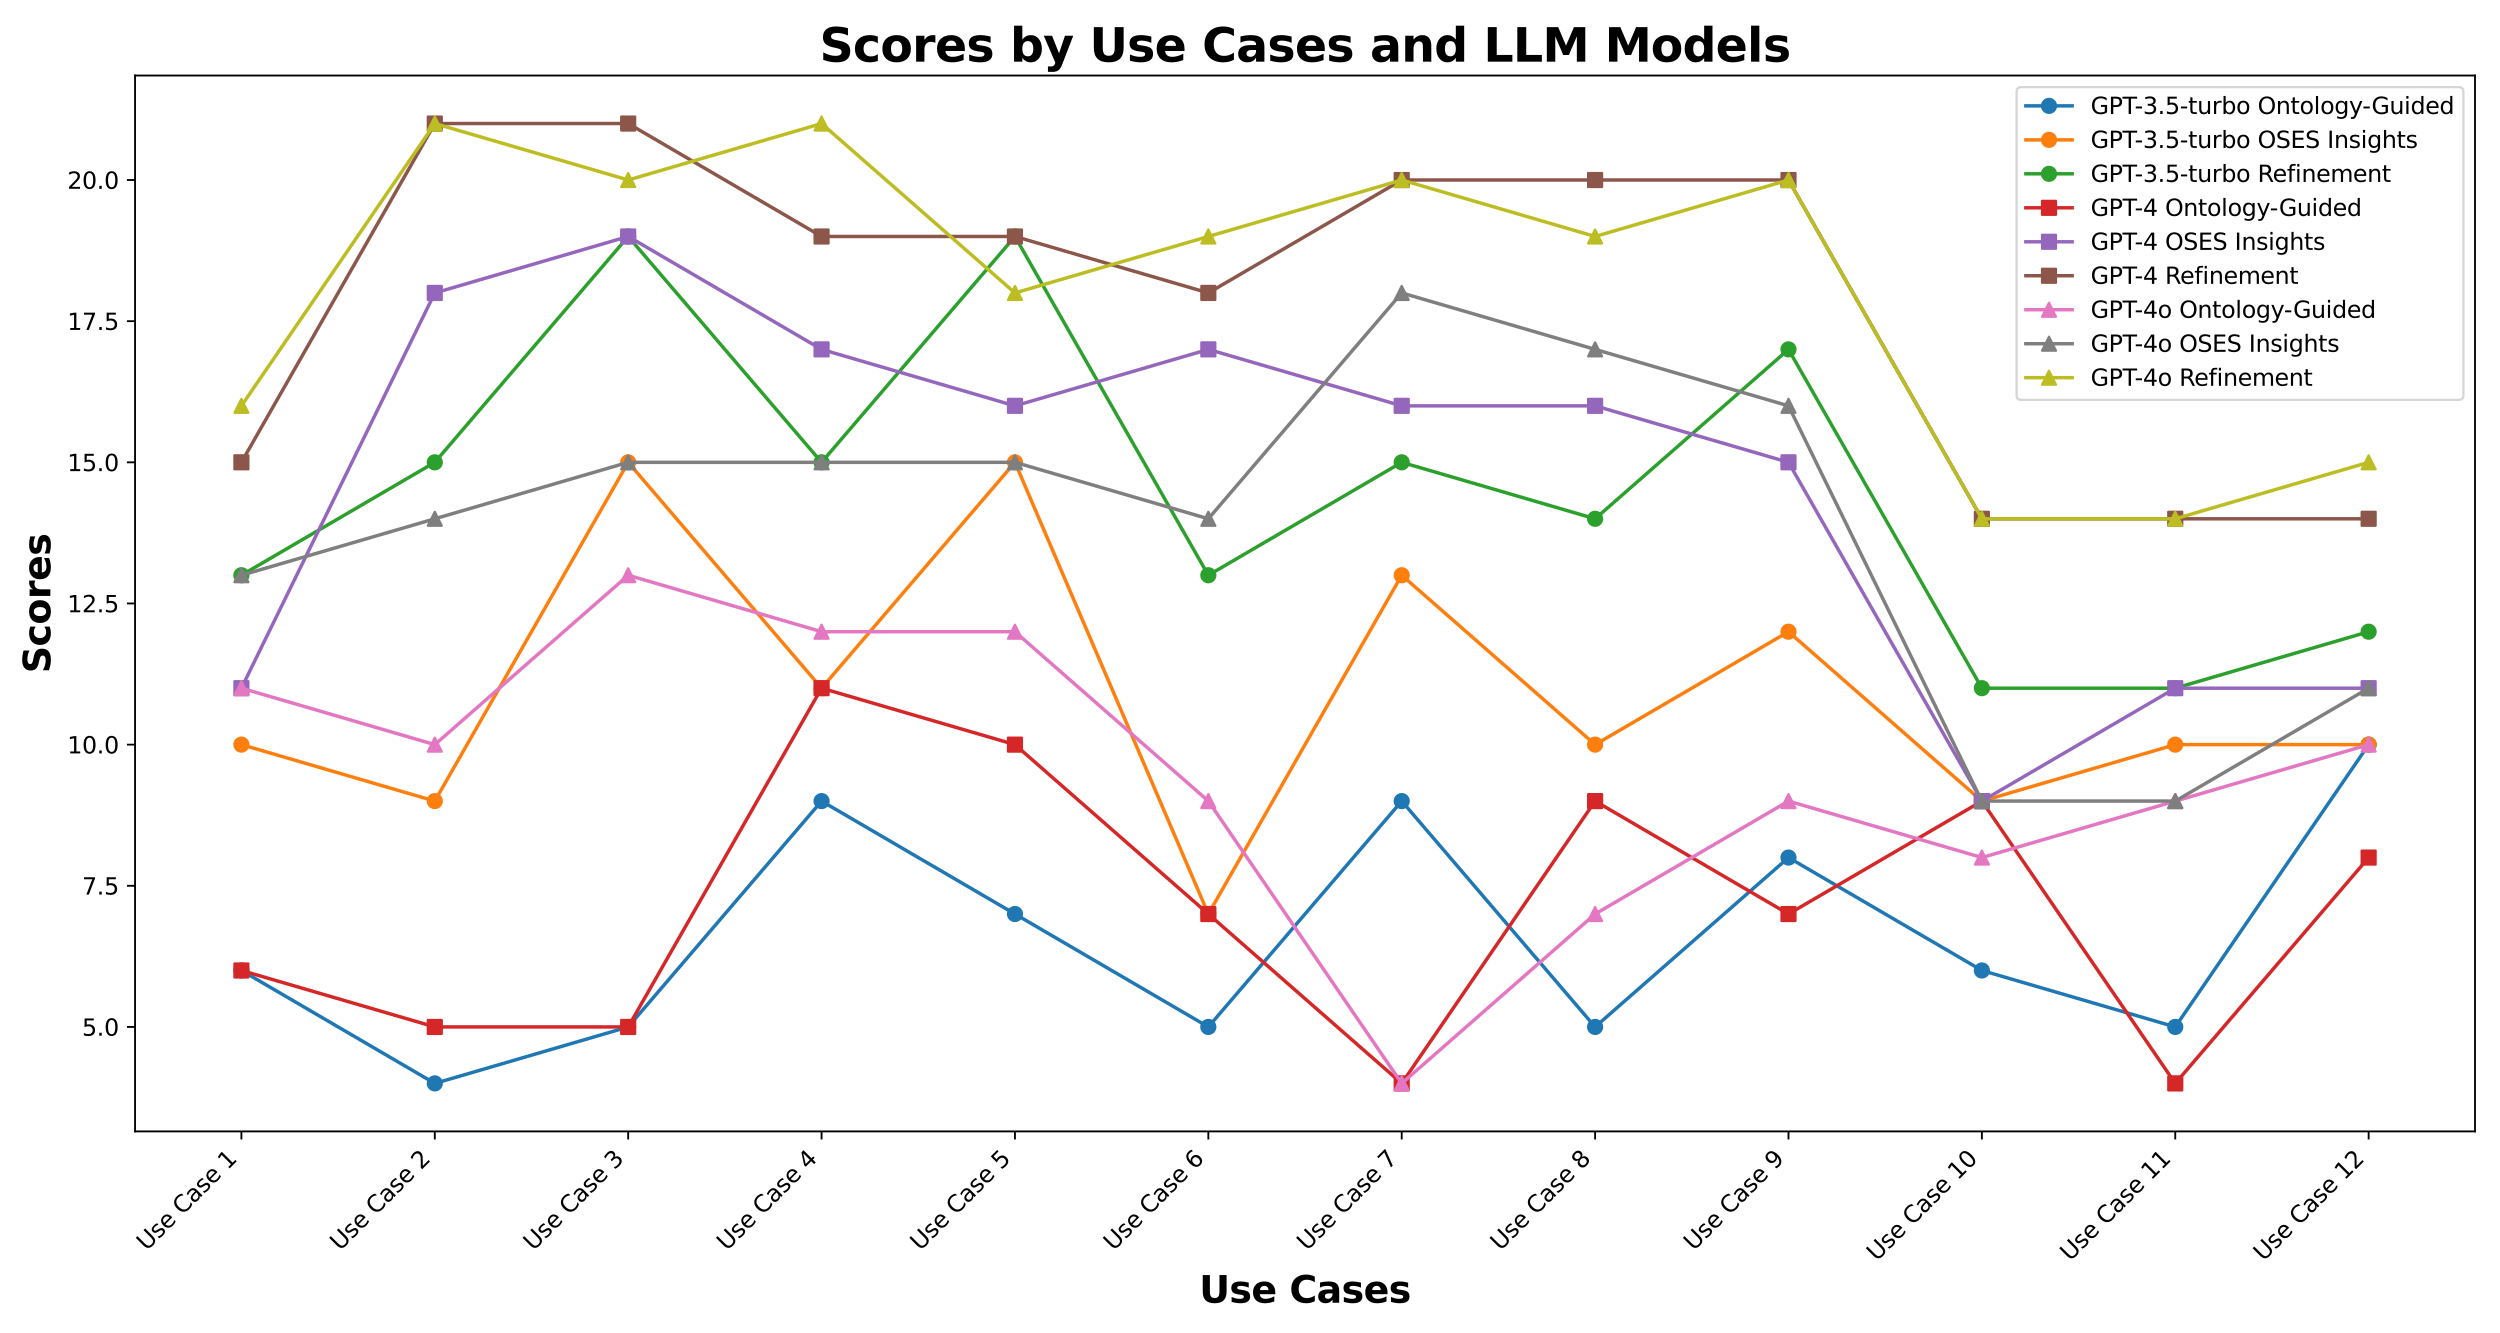 <?xml version="1.0" encoding="utf-8" standalone="no"?>
<!DOCTYPE svg PUBLIC "-//W3C//DTD SVG 1.1//EN"
  "http://www.w3.org/Graphics/SVG/1.1/DTD/svg11.dtd">
<svg xmlns:xlink="http://www.w3.org/1999/xlink" width="1080pt" height="576pt" viewBox="0 0 1080 576" xmlns="http://www.w3.org/2000/svg" version="1.1">
 <defs>
  <style type="text/css">*{stroke-linejoin: round; stroke-linecap: butt}</style>
 </defs>
 <g id="figure_1">
  <g id="patch_1">
   <path d="M 0 576 
L 1080 576 
L 1080 0 
L 0 0 
z
" style="fill: #ffffff"/>
  </g>
  <g id="axes_1">
   <g id="patch_2">
    <path d="M 58.34 488.761 
L 1069.2 488.761 
L 1069.2 32.64 
L 58.34 32.64 
z
" style="fill: #ffffff"/>
   </g>
   <g id="matplotlib.axis_1">
    <g id="xtick_1">
     <g id="line2d_1">
      <defs>
       <path id="m29c74285ed" d="M 0 0 
L 0 3.5 
" style="stroke: #000000; stroke-width: 0.8"/>
      </defs>
      <g>
       <use xlink:href="#m29c74285ed" x="104.288" y="488.761" style="stroke: #000000; stroke-width: 0.8"/>
      </g>
     </g>
     <g id="text_1">
      <!-- Use Case 1 -->
      <g transform="translate(63.309 540.642) rotate(-45) scale(0.1 -0.1)">
       <defs>
        <path id="DejaVuSans-55" d="M 556 4666 
L 1191 4666 
L 1191 1831 
Q 1191 1081 1462 751 
Q 1734 422 2344 422 
Q 2950 422 3222 751 
Q 3494 1081 3494 1831 
L 3494 4666 
L 4128 4666 
L 4128 1753 
Q 4128 841 3676 375 
Q 3225 -91 2344 -91 
Q 1459 -91 1007 375 
Q 556 841 556 1753 
L 556 4666 
z
" transform="scale(0.016)"/>
        <path id="DejaVuSans-73" d="M 2834 3397 
L 2834 2853 
Q 2591 2978 2328 3040 
Q 2066 3103 1784 3103 
Q 1356 3103 1142 2972 
Q 928 2841 928 2578 
Q 928 2378 1081 2264 
Q 1234 2150 1697 2047 
L 1894 2003 
Q 2506 1872 2764 1633 
Q 3022 1394 3022 966 
Q 3022 478 2636 193 
Q 2250 -91 1575 -91 
Q 1294 -91 989 -36 
Q 684 19 347 128 
L 347 722 
Q 666 556 975 473 
Q 1284 391 1588 391 
Q 1994 391 2212 530 
Q 2431 669 2431 922 
Q 2431 1156 2273 1281 
Q 2116 1406 1581 1522 
L 1381 1569 
Q 847 1681 609 1914 
Q 372 2147 372 2553 
Q 372 3047 722 3315 
Q 1072 3584 1716 3584 
Q 2034 3584 2315 3537 
Q 2597 3491 2834 3397 
z
" transform="scale(0.016)"/>
        <path id="DejaVuSans-65" d="M 3597 1894 
L 3597 1613 
L 953 1613 
Q 991 1019 1311 708 
Q 1631 397 2203 397 
Q 2534 397 2845 478 
Q 3156 559 3463 722 
L 3463 178 
Q 3153 47 2828 -22 
Q 2503 -91 2169 -91 
Q 1331 -91 842 396 
Q 353 884 353 1716 
Q 353 2575 817 3079 
Q 1281 3584 2069 3584 
Q 2775 3584 3186 3129 
Q 3597 2675 3597 1894 
z
M 3022 2063 
Q 3016 2534 2758 2815 
Q 2500 3097 2075 3097 
Q 1594 3097 1305 2825 
Q 1016 2553 972 2059 
L 3022 2063 
z
" transform="scale(0.016)"/>
        <path id="DejaVuSans-20" transform="scale(0.016)"/>
        <path id="DejaVuSans-43" d="M 4122 4306 
L 4122 3641 
Q 3803 3938 3442 4084 
Q 3081 4231 2675 4231 
Q 1875 4231 1450 3742 
Q 1025 3253 1025 2328 
Q 1025 1406 1450 917 
Q 1875 428 2675 428 
Q 3081 428 3442 575 
Q 3803 722 4122 1019 
L 4122 359 
Q 3791 134 3420 21 
Q 3050 -91 2638 -91 
Q 1578 -91 968 557 
Q 359 1206 359 2328 
Q 359 3453 968 4101 
Q 1578 4750 2638 4750 
Q 3056 4750 3426 4639 
Q 3797 4528 4122 4306 
z
" transform="scale(0.016)"/>
        <path id="DejaVuSans-61" d="M 2194 1759 
Q 1497 1759 1228 1600 
Q 959 1441 959 1056 
Q 959 750 1161 570 
Q 1363 391 1709 391 
Q 2188 391 2477 730 
Q 2766 1069 2766 1631 
L 2766 1759 
L 2194 1759 
z
M 3341 1997 
L 3341 0 
L 2766 0 
L 2766 531 
Q 2569 213 2275 61 
Q 1981 -91 1556 -91 
Q 1019 -91 701 211 
Q 384 513 384 1019 
Q 384 1609 779 1909 
Q 1175 2209 1959 2209 
L 2766 2209 
L 2766 2266 
Q 2766 2663 2505 2880 
Q 2244 3097 1772 3097 
Q 1472 3097 1187 3025 
Q 903 2953 641 2809 
L 641 3341 
Q 956 3463 1253 3523 
Q 1550 3584 1831 3584 
Q 2591 3584 2966 3190 
Q 3341 2797 3341 1997 
z
" transform="scale(0.016)"/>
        <path id="DejaVuSans-31" d="M 794 531 
L 1825 531 
L 1825 4091 
L 703 3866 
L 703 4441 
L 1819 4666 
L 2450 4666 
L 2450 531 
L 3481 531 
L 3481 0 
L 794 0 
L 794 531 
z
" transform="scale(0.016)"/>
       </defs>
       <use xlink:href="#DejaVuSans-55"/>
       <use xlink:href="#DejaVuSans-73" x="73.193"/>
       <use xlink:href="#DejaVuSans-65" x="125.293"/>
       <use xlink:href="#DejaVuSans-20" x="186.816"/>
       <use xlink:href="#DejaVuSans-43" x="218.604"/>
       <use xlink:href="#DejaVuSans-61" x="288.428"/>
       <use xlink:href="#DejaVuSans-73" x="349.707"/>
       <use xlink:href="#DejaVuSans-65" x="401.807"/>
       <use xlink:href="#DejaVuSans-20" x="463.33"/>
       <use xlink:href="#DejaVuSans-31" x="495.117"/>
      </g>
     </g>
    </g>
    <g id="xtick_2">
     <g id="line2d_2">
      <g>
       <use xlink:href="#m29c74285ed" x="187.83" y="488.761" style="stroke: #000000; stroke-width: 0.8"/>
      </g>
     </g>
     <g id="text_2">
      <!-- Use Case 2 -->
      <g transform="translate(146.851 540.642) rotate(-45) scale(0.1 -0.1)">
       <defs>
        <path id="DejaVuSans-32" d="M 1228 531 
L 3431 531 
L 3431 0 
L 469 0 
L 469 531 
Q 828 903 1448 1529 
Q 2069 2156 2228 2338 
Q 2531 2678 2651 2914 
Q 2772 3150 2772 3378 
Q 2772 3750 2511 3984 
Q 2250 4219 1831 4219 
Q 1534 4219 1204 4116 
Q 875 4013 500 3803 
L 500 4441 
Q 881 4594 1212 4672 
Q 1544 4750 1819 4750 
Q 2544 4750 2975 4387 
Q 3406 4025 3406 3419 
Q 3406 3131 3298 2873 
Q 3191 2616 2906 2266 
Q 2828 2175 2409 1742 
Q 1991 1309 1228 531 
z
" transform="scale(0.016)"/>
       </defs>
       <use xlink:href="#DejaVuSans-55"/>
       <use xlink:href="#DejaVuSans-73" x="73.193"/>
       <use xlink:href="#DejaVuSans-65" x="125.293"/>
       <use xlink:href="#DejaVuSans-20" x="186.816"/>
       <use xlink:href="#DejaVuSans-43" x="218.604"/>
       <use xlink:href="#DejaVuSans-61" x="288.428"/>
       <use xlink:href="#DejaVuSans-73" x="349.707"/>
       <use xlink:href="#DejaVuSans-65" x="401.807"/>
       <use xlink:href="#DejaVuSans-20" x="463.33"/>
       <use xlink:href="#DejaVuSans-32" x="495.117"/>
      </g>
     </g>
    </g>
    <g id="xtick_3">
     <g id="line2d_3">
      <g>
       <use xlink:href="#m29c74285ed" x="271.372" y="488.761" style="stroke: #000000; stroke-width: 0.8"/>
      </g>
     </g>
     <g id="text_3">
      <!-- Use Case 3 -->
      <g transform="translate(230.393 540.642) rotate(-45) scale(0.1 -0.1)">
       <defs>
        <path id="DejaVuSans-33" d="M 2597 2516 
Q 3050 2419 3304 2112 
Q 3559 1806 3559 1356 
Q 3559 666 3084 287 
Q 2609 -91 1734 -91 
Q 1441 -91 1130 -33 
Q 819 25 488 141 
L 488 750 
Q 750 597 1062 519 
Q 1375 441 1716 441 
Q 2309 441 2620 675 
Q 2931 909 2931 1356 
Q 2931 1769 2642 2001 
Q 2353 2234 1838 2234 
L 1294 2234 
L 1294 2753 
L 1863 2753 
Q 2328 2753 2575 2939 
Q 2822 3125 2822 3475 
Q 2822 3834 2567 4026 
Q 2313 4219 1838 4219 
Q 1578 4219 1281 4162 
Q 984 4106 628 3988 
L 628 4550 
Q 988 4650 1302 4700 
Q 1616 4750 1894 4750 
Q 2613 4750 3031 4423 
Q 3450 4097 3450 3541 
Q 3450 3153 3228 2886 
Q 3006 2619 2597 2516 
z
" transform="scale(0.016)"/>
       </defs>
       <use xlink:href="#DejaVuSans-55"/>
       <use xlink:href="#DejaVuSans-73" x="73.193"/>
       <use xlink:href="#DejaVuSans-65" x="125.293"/>
       <use xlink:href="#DejaVuSans-20" x="186.816"/>
       <use xlink:href="#DejaVuSans-43" x="218.604"/>
       <use xlink:href="#DejaVuSans-61" x="288.428"/>
       <use xlink:href="#DejaVuSans-73" x="349.707"/>
       <use xlink:href="#DejaVuSans-65" x="401.807"/>
       <use xlink:href="#DejaVuSans-20" x="463.33"/>
       <use xlink:href="#DejaVuSans-33" x="495.117"/>
      </g>
     </g>
    </g>
    <g id="xtick_4">
     <g id="line2d_4">
      <g>
       <use xlink:href="#m29c74285ed" x="354.915" y="488.761" style="stroke: #000000; stroke-width: 0.8"/>
      </g>
     </g>
     <g id="text_4">
      <!-- Use Case 4 -->
      <g transform="translate(313.936 540.642) rotate(-45) scale(0.1 -0.1)">
       <defs>
        <path id="DejaVuSans-34" d="M 2419 4116 
L 825 1625 
L 2419 1625 
L 2419 4116 
z
M 2253 4666 
L 3047 4666 
L 3047 1625 
L 3713 1625 
L 3713 1100 
L 3047 1100 
L 3047 0 
L 2419 0 
L 2419 1100 
L 313 1100 
L 313 1709 
L 2253 4666 
z
" transform="scale(0.016)"/>
       </defs>
       <use xlink:href="#DejaVuSans-55"/>
       <use xlink:href="#DejaVuSans-73" x="73.193"/>
       <use xlink:href="#DejaVuSans-65" x="125.293"/>
       <use xlink:href="#DejaVuSans-20" x="186.816"/>
       <use xlink:href="#DejaVuSans-43" x="218.604"/>
       <use xlink:href="#DejaVuSans-61" x="288.428"/>
       <use xlink:href="#DejaVuSans-73" x="349.707"/>
       <use xlink:href="#DejaVuSans-65" x="401.807"/>
       <use xlink:href="#DejaVuSans-20" x="463.33"/>
       <use xlink:href="#DejaVuSans-34" x="495.117"/>
      </g>
     </g>
    </g>
    <g id="xtick_5">
     <g id="line2d_5">
      <g>
       <use xlink:href="#m29c74285ed" x="438.457" y="488.761" style="stroke: #000000; stroke-width: 0.8"/>
      </g>
     </g>
     <g id="text_5">
      <!-- Use Case 5 -->
      <g transform="translate(397.478 540.642) rotate(-45) scale(0.1 -0.1)">
       <defs>
        <path id="DejaVuSans-35" d="M 691 4666 
L 3169 4666 
L 3169 4134 
L 1269 4134 
L 1269 2991 
Q 1406 3038 1543 3061 
Q 1681 3084 1819 3084 
Q 2600 3084 3056 2656 
Q 3513 2228 3513 1497 
Q 3513 744 3044 326 
Q 2575 -91 1722 -91 
Q 1428 -91 1123 -41 
Q 819 9 494 109 
L 494 744 
Q 775 591 1075 516 
Q 1375 441 1709 441 
Q 2250 441 2565 725 
Q 2881 1009 2881 1497 
Q 2881 1984 2565 2268 
Q 2250 2553 1709 2553 
Q 1456 2553 1204 2497 
Q 953 2441 691 2322 
L 691 4666 
z
" transform="scale(0.016)"/>
       </defs>
       <use xlink:href="#DejaVuSans-55"/>
       <use xlink:href="#DejaVuSans-73" x="73.193"/>
       <use xlink:href="#DejaVuSans-65" x="125.293"/>
       <use xlink:href="#DejaVuSans-20" x="186.816"/>
       <use xlink:href="#DejaVuSans-43" x="218.604"/>
       <use xlink:href="#DejaVuSans-61" x="288.428"/>
       <use xlink:href="#DejaVuSans-73" x="349.707"/>
       <use xlink:href="#DejaVuSans-65" x="401.807"/>
       <use xlink:href="#DejaVuSans-20" x="463.33"/>
       <use xlink:href="#DejaVuSans-35" x="495.117"/>
      </g>
     </g>
    </g>
    <g id="xtick_6">
     <g id="line2d_6">
      <g>
       <use xlink:href="#m29c74285ed" x="521.999" y="488.761" style="stroke: #000000; stroke-width: 0.8"/>
      </g>
     </g>
     <g id="text_6">
      <!-- Use Case 6 -->
      <g transform="translate(481.02 540.642) rotate(-45) scale(0.1 -0.1)">
       <defs>
        <path id="DejaVuSans-36" d="M 2113 2584 
Q 1688 2584 1439 2293 
Q 1191 2003 1191 1497 
Q 1191 994 1439 701 
Q 1688 409 2113 409 
Q 2538 409 2786 701 
Q 3034 994 3034 1497 
Q 3034 2003 2786 2293 
Q 2538 2584 2113 2584 
z
M 3366 4563 
L 3366 3988 
Q 3128 4100 2886 4159 
Q 2644 4219 2406 4219 
Q 1781 4219 1451 3797 
Q 1122 3375 1075 2522 
Q 1259 2794 1537 2939 
Q 1816 3084 2150 3084 
Q 2853 3084 3261 2657 
Q 3669 2231 3669 1497 
Q 3669 778 3244 343 
Q 2819 -91 2113 -91 
Q 1303 -91 875 529 
Q 447 1150 447 2328 
Q 447 3434 972 4092 
Q 1497 4750 2381 4750 
Q 2619 4750 2861 4703 
Q 3103 4656 3366 4563 
z
" transform="scale(0.016)"/>
       </defs>
       <use xlink:href="#DejaVuSans-55"/>
       <use xlink:href="#DejaVuSans-73" x="73.193"/>
       <use xlink:href="#DejaVuSans-65" x="125.293"/>
       <use xlink:href="#DejaVuSans-20" x="186.816"/>
       <use xlink:href="#DejaVuSans-43" x="218.604"/>
       <use xlink:href="#DejaVuSans-61" x="288.428"/>
       <use xlink:href="#DejaVuSans-73" x="349.707"/>
       <use xlink:href="#DejaVuSans-65" x="401.807"/>
       <use xlink:href="#DejaVuSans-20" x="463.33"/>
       <use xlink:href="#DejaVuSans-36" x="495.117"/>
      </g>
     </g>
    </g>
    <g id="xtick_7">
     <g id="line2d_7">
      <g>
       <use xlink:href="#m29c74285ed" x="605.541" y="488.761" style="stroke: #000000; stroke-width: 0.8"/>
      </g>
     </g>
     <g id="text_7">
      <!-- Use Case 7 -->
      <g transform="translate(564.562 540.642) rotate(-45) scale(0.1 -0.1)">
       <defs>
        <path id="DejaVuSans-37" d="M 525 4666 
L 3525 4666 
L 3525 4397 
L 1831 0 
L 1172 0 
L 2766 4134 
L 525 4134 
L 525 4666 
z
" transform="scale(0.016)"/>
       </defs>
       <use xlink:href="#DejaVuSans-55"/>
       <use xlink:href="#DejaVuSans-73" x="73.193"/>
       <use xlink:href="#DejaVuSans-65" x="125.293"/>
       <use xlink:href="#DejaVuSans-20" x="186.816"/>
       <use xlink:href="#DejaVuSans-43" x="218.604"/>
       <use xlink:href="#DejaVuSans-61" x="288.428"/>
       <use xlink:href="#DejaVuSans-73" x="349.707"/>
       <use xlink:href="#DejaVuSans-65" x="401.807"/>
       <use xlink:href="#DejaVuSans-20" x="463.33"/>
       <use xlink:href="#DejaVuSans-37" x="495.117"/>
      </g>
     </g>
    </g>
    <g id="xtick_8">
     <g id="line2d_8">
      <g>
       <use xlink:href="#m29c74285ed" x="689.083" y="488.761" style="stroke: #000000; stroke-width: 0.8"/>
      </g>
     </g>
     <g id="text_8">
      <!-- Use Case 8 -->
      <g transform="translate(648.104 540.642) rotate(-45) scale(0.1 -0.1)">
       <defs>
        <path id="DejaVuSans-38" d="M 2034 2216 
Q 1584 2216 1326 1975 
Q 1069 1734 1069 1313 
Q 1069 891 1326 650 
Q 1584 409 2034 409 
Q 2484 409 2743 651 
Q 3003 894 3003 1313 
Q 3003 1734 2745 1975 
Q 2488 2216 2034 2216 
z
M 1403 2484 
Q 997 2584 770 2862 
Q 544 3141 544 3541 
Q 544 4100 942 4425 
Q 1341 4750 2034 4750 
Q 2731 4750 3128 4425 
Q 3525 4100 3525 3541 
Q 3525 3141 3298 2862 
Q 3072 2584 2669 2484 
Q 3125 2378 3379 2068 
Q 3634 1759 3634 1313 
Q 3634 634 3220 271 
Q 2806 -91 2034 -91 
Q 1263 -91 848 271 
Q 434 634 434 1313 
Q 434 1759 690 2068 
Q 947 2378 1403 2484 
z
M 1172 3481 
Q 1172 3119 1398 2916 
Q 1625 2713 2034 2713 
Q 2441 2713 2670 2916 
Q 2900 3119 2900 3481 
Q 2900 3844 2670 4047 
Q 2441 4250 2034 4250 
Q 1625 4250 1398 4047 
Q 1172 3844 1172 3481 
z
" transform="scale(0.016)"/>
       </defs>
       <use xlink:href="#DejaVuSans-55"/>
       <use xlink:href="#DejaVuSans-73" x="73.193"/>
       <use xlink:href="#DejaVuSans-65" x="125.293"/>
       <use xlink:href="#DejaVuSans-20" x="186.816"/>
       <use xlink:href="#DejaVuSans-43" x="218.604"/>
       <use xlink:href="#DejaVuSans-61" x="288.428"/>
       <use xlink:href="#DejaVuSans-73" x="349.707"/>
       <use xlink:href="#DejaVuSans-65" x="401.807"/>
       <use xlink:href="#DejaVuSans-20" x="463.33"/>
       <use xlink:href="#DejaVuSans-38" x="495.117"/>
      </g>
     </g>
    </g>
    <g id="xtick_9">
     <g id="line2d_9">
      <g>
       <use xlink:href="#m29c74285ed" x="772.625" y="488.761" style="stroke: #000000; stroke-width: 0.8"/>
      </g>
     </g>
     <g id="text_9">
      <!-- Use Case 9 -->
      <g transform="translate(731.646 540.642) rotate(-45) scale(0.1 -0.1)">
       <defs>
        <path id="DejaVuSans-39" d="M 703 97 
L 703 672 
Q 941 559 1184 500 
Q 1428 441 1663 441 
Q 2288 441 2617 861 
Q 2947 1281 2994 2138 
Q 2813 1869 2534 1725 
Q 2256 1581 1919 1581 
Q 1219 1581 811 2004 
Q 403 2428 403 3163 
Q 403 3881 828 4315 
Q 1253 4750 1959 4750 
Q 2769 4750 3195 4129 
Q 3622 3509 3622 2328 
Q 3622 1225 3098 567 
Q 2575 -91 1691 -91 
Q 1453 -91 1209 -44 
Q 966 3 703 97 
z
M 1959 2075 
Q 2384 2075 2632 2365 
Q 2881 2656 2881 3163 
Q 2881 3666 2632 3958 
Q 2384 4250 1959 4250 
Q 1534 4250 1286 3958 
Q 1038 3666 1038 3163 
Q 1038 2656 1286 2365 
Q 1534 2075 1959 2075 
z
" transform="scale(0.016)"/>
       </defs>
       <use xlink:href="#DejaVuSans-55"/>
       <use xlink:href="#DejaVuSans-73" x="73.193"/>
       <use xlink:href="#DejaVuSans-65" x="125.293"/>
       <use xlink:href="#DejaVuSans-20" x="186.816"/>
       <use xlink:href="#DejaVuSans-43" x="218.604"/>
       <use xlink:href="#DejaVuSans-61" x="288.428"/>
       <use xlink:href="#DejaVuSans-73" x="349.707"/>
       <use xlink:href="#DejaVuSans-65" x="401.807"/>
       <use xlink:href="#DejaVuSans-20" x="463.33"/>
       <use xlink:href="#DejaVuSans-39" x="495.117"/>
      </g>
     </g>
    </g>
    <g id="xtick_10">
     <g id="line2d_10">
      <g>
       <use xlink:href="#m29c74285ed" x="856.168" y="488.761" style="stroke: #000000; stroke-width: 0.8"/>
      </g>
     </g>
     <g id="text_10">
      <!-- Use Case 10 -->
      <g transform="translate(810.69 545.141) rotate(-45) scale(0.1 -0.1)">
       <defs>
        <path id="DejaVuSans-30" d="M 2034 4250 
Q 1547 4250 1301 3770 
Q 1056 3291 1056 2328 
Q 1056 1369 1301 889 
Q 1547 409 2034 409 
Q 2525 409 2770 889 
Q 3016 1369 3016 2328 
Q 3016 3291 2770 3770 
Q 2525 4250 2034 4250 
z
M 2034 4750 
Q 2819 4750 3233 4129 
Q 3647 3509 3647 2328 
Q 3647 1150 3233 529 
Q 2819 -91 2034 -91 
Q 1250 -91 836 529 
Q 422 1150 422 2328 
Q 422 3509 836 4129 
Q 1250 4750 2034 4750 
z
" transform="scale(0.016)"/>
       </defs>
       <use xlink:href="#DejaVuSans-55"/>
       <use xlink:href="#DejaVuSans-73" x="73.193"/>
       <use xlink:href="#DejaVuSans-65" x="125.293"/>
       <use xlink:href="#DejaVuSans-20" x="186.816"/>
       <use xlink:href="#DejaVuSans-43" x="218.604"/>
       <use xlink:href="#DejaVuSans-61" x="288.428"/>
       <use xlink:href="#DejaVuSans-73" x="349.707"/>
       <use xlink:href="#DejaVuSans-65" x="401.807"/>
       <use xlink:href="#DejaVuSans-20" x="463.33"/>
       <use xlink:href="#DejaVuSans-31" x="495.117"/>
       <use xlink:href="#DejaVuSans-30" x="558.74"/>
      </g>
     </g>
    </g>
    <g id="xtick_11">
     <g id="line2d_11">
      <g>
       <use xlink:href="#m29c74285ed" x="939.71" y="488.761" style="stroke: #000000; stroke-width: 0.8"/>
      </g>
     </g>
     <g id="text_11">
      <!-- Use Case 11 -->
      <g transform="translate(894.232 545.141) rotate(-45) scale(0.1 -0.1)">
       <use xlink:href="#DejaVuSans-55"/>
       <use xlink:href="#DejaVuSans-73" x="73.193"/>
       <use xlink:href="#DejaVuSans-65" x="125.293"/>
       <use xlink:href="#DejaVuSans-20" x="186.816"/>
       <use xlink:href="#DejaVuSans-43" x="218.604"/>
       <use xlink:href="#DejaVuSans-61" x="288.428"/>
       <use xlink:href="#DejaVuSans-73" x="349.707"/>
       <use xlink:href="#DejaVuSans-65" x="401.807"/>
       <use xlink:href="#DejaVuSans-20" x="463.33"/>
       <use xlink:href="#DejaVuSans-31" x="495.117"/>
       <use xlink:href="#DejaVuSans-31" x="558.74"/>
      </g>
     </g>
    </g>
    <g id="xtick_12">
     <g id="line2d_12">
      <g>
       <use xlink:href="#m29c74285ed" x="1023.252" y="488.761" style="stroke: #000000; stroke-width: 0.8"/>
      </g>
     </g>
     <g id="text_12">
      <!-- Use Case 12 -->
      <g transform="translate(977.774 545.141) rotate(-45) scale(0.1 -0.1)">
       <use xlink:href="#DejaVuSans-55"/>
       <use xlink:href="#DejaVuSans-73" x="73.193"/>
       <use xlink:href="#DejaVuSans-65" x="125.293"/>
       <use xlink:href="#DejaVuSans-20" x="186.816"/>
       <use xlink:href="#DejaVuSans-43" x="218.604"/>
       <use xlink:href="#DejaVuSans-61" x="288.428"/>
       <use xlink:href="#DejaVuSans-73" x="349.707"/>
       <use xlink:href="#DejaVuSans-65" x="401.807"/>
       <use xlink:href="#DejaVuSans-20" x="463.33"/>
       <use xlink:href="#DejaVuSans-31" x="495.117"/>
       <use xlink:href="#DejaVuSans-32" x="558.74"/>
      </g>
     </g>
    </g>
    <g id="text_13">
     <!-- Use Cases -->
     <g transform="translate(518.082 562.769) scale(0.16 -0.16)">
      <defs>
       <path id="DejaVuSans-Bold-55" d="M 588 4666 
L 1791 4666 
L 1791 1869 
Q 1791 1291 1980 1042 
Q 2169 794 2597 794 
Q 3028 794 3217 1042 
Q 3406 1291 3406 1869 
L 3406 4666 
L 4609 4666 
L 4609 1869 
Q 4609 878 4112 393 
Q 3616 -91 2597 -91 
Q 1581 -91 1084 393 
Q 588 878 588 1869 
L 588 4666 
z
" transform="scale(0.016)"/>
       <path id="DejaVuSans-Bold-73" d="M 3272 3391 
L 3272 2541 
Q 2913 2691 2578 2766 
Q 2244 2841 1947 2841 
Q 1628 2841 1473 2761 
Q 1319 2681 1319 2516 
Q 1319 2381 1436 2309 
Q 1553 2238 1856 2203 
L 2053 2175 
Q 2913 2066 3209 1816 
Q 3506 1566 3506 1031 
Q 3506 472 3093 190 
Q 2681 -91 1863 -91 
Q 1516 -91 1145 -36 
Q 775 19 384 128 
L 384 978 
Q 719 816 1070 734 
Q 1422 653 1784 653 
Q 2113 653 2278 743 
Q 2444 834 2444 1013 
Q 2444 1163 2330 1236 
Q 2216 1309 1875 1350 
L 1678 1375 
Q 931 1469 631 1722 
Q 331 1975 331 2491 
Q 331 3047 712 3315 
Q 1094 3584 1881 3584 
Q 2191 3584 2531 3537 
Q 2872 3491 3272 3391 
z
" transform="scale(0.016)"/>
       <path id="DejaVuSans-Bold-65" d="M 4031 1759 
L 4031 1441 
L 1416 1441 
Q 1456 1047 1700 850 
Q 1944 653 2381 653 
Q 2734 653 3104 758 
Q 3475 863 3866 1075 
L 3866 213 
Q 3469 63 3072 -14 
Q 2675 -91 2278 -91 
Q 1328 -91 801 392 
Q 275 875 275 1747 
Q 275 2603 792 3093 
Q 1309 3584 2216 3584 
Q 3041 3584 3536 3087 
Q 4031 2591 4031 1759 
z
M 2881 2131 
Q 2881 2450 2695 2645 
Q 2509 2841 2209 2841 
Q 1884 2841 1681 2658 
Q 1478 2475 1428 2131 
L 2881 2131 
z
" transform="scale(0.016)"/>
       <path id="DejaVuSans-Bold-20" transform="scale(0.016)"/>
       <path id="DejaVuSans-Bold-43" d="M 4288 256 
Q 3956 84 3597 -3 
Q 3238 -91 2847 -91 
Q 1681 -91 1000 561 
Q 319 1213 319 2328 
Q 319 3447 1000 4098 
Q 1681 4750 2847 4750 
Q 3238 4750 3597 4662 
Q 3956 4575 4288 4403 
L 4288 3438 
Q 3953 3666 3628 3772 
Q 3303 3878 2944 3878 
Q 2300 3878 1931 3465 
Q 1563 3053 1563 2328 
Q 1563 1606 1931 1193 
Q 2300 781 2944 781 
Q 3303 781 3628 887 
Q 3953 994 4288 1222 
L 4288 256 
z
" transform="scale(0.016)"/>
       <path id="DejaVuSans-Bold-61" d="M 2106 1575 
Q 1756 1575 1579 1456 
Q 1403 1338 1403 1106 
Q 1403 894 1545 773 
Q 1688 653 1941 653 
Q 2256 653 2472 879 
Q 2688 1106 2688 1447 
L 2688 1575 
L 2106 1575 
z
M 3816 1997 
L 3816 0 
L 2688 0 
L 2688 519 
Q 2463 200 2181 54 
Q 1900 -91 1497 -91 
Q 953 -91 614 226 
Q 275 544 275 1050 
Q 275 1666 698 1953 
Q 1122 2241 2028 2241 
L 2688 2241 
L 2688 2328 
Q 2688 2594 2478 2717 
Q 2269 2841 1825 2841 
Q 1466 2841 1156 2769 
Q 847 2697 581 2553 
L 581 3406 
Q 941 3494 1303 3539 
Q 1666 3584 2028 3584 
Q 2975 3584 3395 3211 
Q 3816 2838 3816 1997 
z
" transform="scale(0.016)"/>
      </defs>
      <use xlink:href="#DejaVuSans-Bold-55"/>
      <use xlink:href="#DejaVuSans-Bold-73" x="81.201"/>
      <use xlink:href="#DejaVuSans-Bold-65" x="140.723"/>
      <use xlink:href="#DejaVuSans-Bold-20" x="208.545"/>
      <use xlink:href="#DejaVuSans-Bold-43" x="243.359"/>
      <use xlink:href="#DejaVuSans-Bold-61" x="316.748"/>
      <use xlink:href="#DejaVuSans-Bold-73" x="384.229"/>
      <use xlink:href="#DejaVuSans-Bold-65" x="443.75"/>
      <use xlink:href="#DejaVuSans-Bold-73" x="511.572"/>
     </g>
    </g>
   </g>
   <g id="matplotlib.axis_2">
    <g id="ytick_1">
     <g id="line2d_13">
      <defs>
       <path id="mda77a5ff71" d="M 0 0 
L -3.5 0 
" style="stroke: #000000; stroke-width: 0.8"/>
      </defs>
      <g>
       <use xlink:href="#mda77a5ff71" x="58.34" y="443.637" style="stroke: #000000; stroke-width: 0.8"/>
      </g>
     </g>
     <g id="text_14">
      <!-- 5.0 -->
      <g transform="translate(35.437 447.436) scale(0.1 -0.1)">
       <defs>
        <path id="DejaVuSans-2e" d="M 684 794 
L 1344 794 
L 1344 0 
L 684 0 
L 684 794 
z
" transform="scale(0.016)"/>
       </defs>
       <use xlink:href="#DejaVuSans-35"/>
       <use xlink:href="#DejaVuSans-2e" x="63.623"/>
       <use xlink:href="#DejaVuSans-30" x="95.41"/>
      </g>
     </g>
    </g>
    <g id="ytick_2">
     <g id="line2d_14">
      <g>
       <use xlink:href="#mda77a5ff71" x="58.34" y="382.658" style="stroke: #000000; stroke-width: 0.8"/>
      </g>
     </g>
     <g id="text_15">
      <!-- 7.5 -->
      <g transform="translate(35.437 386.457) scale(0.1 -0.1)">
       <use xlink:href="#DejaVuSans-37"/>
       <use xlink:href="#DejaVuSans-2e" x="63.623"/>
       <use xlink:href="#DejaVuSans-35" x="95.41"/>
      </g>
     </g>
    </g>
    <g id="ytick_3">
     <g id="line2d_15">
      <g>
       <use xlink:href="#mda77a5ff71" x="58.34" y="321.679" style="stroke: #000000; stroke-width: 0.8"/>
      </g>
     </g>
     <g id="text_16">
      <!-- 10.0 -->
      <g transform="translate(29.074 325.478) scale(0.1 -0.1)">
       <use xlink:href="#DejaVuSans-31"/>
       <use xlink:href="#DejaVuSans-30" x="63.623"/>
       <use xlink:href="#DejaVuSans-2e" x="127.246"/>
       <use xlink:href="#DejaVuSans-30" x="159.033"/>
      </g>
     </g>
    </g>
    <g id="ytick_4">
     <g id="line2d_16">
      <g>
       <use xlink:href="#mda77a5ff71" x="58.34" y="260.701" style="stroke: #000000; stroke-width: 0.8"/>
      </g>
     </g>
     <g id="text_17">
      <!-- 12.5 -->
      <g transform="translate(29.074 264.5) scale(0.1 -0.1)">
       <use xlink:href="#DejaVuSans-31"/>
       <use xlink:href="#DejaVuSans-32" x="63.623"/>
       <use xlink:href="#DejaVuSans-2e" x="127.246"/>
       <use xlink:href="#DejaVuSans-35" x="159.033"/>
      </g>
     </g>
    </g>
    <g id="ytick_5">
     <g id="line2d_17">
      <g>
       <use xlink:href="#mda77a5ff71" x="58.34" y="199.722" style="stroke: #000000; stroke-width: 0.8"/>
      </g>
     </g>
     <g id="text_18">
      <!-- 15.0 -->
      <g transform="translate(29.074 203.521) scale(0.1 -0.1)">
       <use xlink:href="#DejaVuSans-31"/>
       <use xlink:href="#DejaVuSans-35" x="63.623"/>
       <use xlink:href="#DejaVuSans-2e" x="127.246"/>
       <use xlink:href="#DejaVuSans-30" x="159.033"/>
      </g>
     </g>
    </g>
    <g id="ytick_6">
     <g id="line2d_18">
      <g>
       <use xlink:href="#mda77a5ff71" x="58.34" y="138.743" style="stroke: #000000; stroke-width: 0.8"/>
      </g>
     </g>
     <g id="text_19">
      <!-- 17.5 -->
      <g transform="translate(29.074 142.542) scale(0.1 -0.1)">
       <use xlink:href="#DejaVuSans-31"/>
       <use xlink:href="#DejaVuSans-37" x="63.623"/>
       <use xlink:href="#DejaVuSans-2e" x="127.246"/>
       <use xlink:href="#DejaVuSans-35" x="159.033"/>
      </g>
     </g>
    </g>
    <g id="ytick_7">
     <g id="line2d_19">
      <g>
       <use xlink:href="#mda77a5ff71" x="58.34" y="77.764" style="stroke: #000000; stroke-width: 0.8"/>
      </g>
     </g>
     <g id="text_20">
      <!-- 20.0 -->
      <g transform="translate(29.074 81.563) scale(0.1 -0.1)">
       <use xlink:href="#DejaVuSans-32"/>
       <use xlink:href="#DejaVuSans-30" x="63.623"/>
       <use xlink:href="#DejaVuSans-2e" x="127.246"/>
       <use xlink:href="#DejaVuSans-30" x="159.033"/>
      </g>
     </g>
    </g>
    <g id="text_21">
     <!-- Scores -->
     <g transform="translate(21.747 290.833) rotate(-90) scale(0.16 -0.16)">
      <defs>
       <path id="DejaVuSans-Bold-53" d="M 3834 4519 
L 3834 3531 
Q 3450 3703 3084 3790 
Q 2719 3878 2394 3878 
Q 1963 3878 1756 3759 
Q 1550 3641 1550 3391 
Q 1550 3203 1689 3098 
Q 1828 2994 2194 2919 
L 2706 2816 
Q 3484 2659 3812 2340 
Q 4141 2022 4141 1434 
Q 4141 663 3683 286 
Q 3225 -91 2284 -91 
Q 1841 -91 1394 -6 
Q 947 78 500 244 
L 500 1259 
Q 947 1022 1364 901 
Q 1781 781 2169 781 
Q 2563 781 2772 912 
Q 2981 1044 2981 1288 
Q 2981 1506 2839 1625 
Q 2697 1744 2272 1838 
L 1806 1941 
Q 1106 2091 782 2419 
Q 459 2747 459 3303 
Q 459 4000 909 4375 
Q 1359 4750 2203 4750 
Q 2588 4750 2994 4692 
Q 3400 4634 3834 4519 
z
" transform="scale(0.016)"/>
       <path id="DejaVuSans-Bold-63" d="M 3366 3391 
L 3366 2478 
Q 3138 2634 2908 2709 
Q 2678 2784 2431 2784 
Q 1963 2784 1702 2511 
Q 1441 2238 1441 1747 
Q 1441 1256 1702 982 
Q 1963 709 2431 709 
Q 2694 709 2930 787 
Q 3166 866 3366 1019 
L 3366 103 
Q 3103 6 2833 -42 
Q 2563 -91 2291 -91 
Q 1344 -91 809 395 
Q 275 881 275 1747 
Q 275 2613 809 3098 
Q 1344 3584 2291 3584 
Q 2566 3584 2833 3536 
Q 3100 3488 3366 3391 
z
" transform="scale(0.016)"/>
       <path id="DejaVuSans-Bold-6f" d="M 2203 2784 
Q 1831 2784 1636 2517 
Q 1441 2250 1441 1747 
Q 1441 1244 1636 976 
Q 1831 709 2203 709 
Q 2569 709 2762 976 
Q 2956 1244 2956 1747 
Q 2956 2250 2762 2517 
Q 2569 2784 2203 2784 
z
M 2203 3584 
Q 3106 3584 3614 3096 
Q 4122 2609 4122 1747 
Q 4122 884 3614 396 
Q 3106 -91 2203 -91 
Q 1297 -91 786 396 
Q 275 884 275 1747 
Q 275 2609 786 3096 
Q 1297 3584 2203 3584 
z
" transform="scale(0.016)"/>
       <path id="DejaVuSans-Bold-72" d="M 3138 2547 
Q 2991 2616 2845 2648 
Q 2700 2681 2553 2681 
Q 2122 2681 1889 2404 
Q 1656 2128 1656 1613 
L 1656 0 
L 538 0 
L 538 3500 
L 1656 3500 
L 1656 2925 
Q 1872 3269 2151 3426 
Q 2431 3584 2822 3584 
Q 2878 3584 2943 3579 
Q 3009 3575 3134 3559 
L 3138 2547 
z
" transform="scale(0.016)"/>
      </defs>
      <use xlink:href="#DejaVuSans-Bold-53"/>
      <use xlink:href="#DejaVuSans-Bold-63" x="72.021"/>
      <use xlink:href="#DejaVuSans-Bold-6f" x="131.299"/>
      <use xlink:href="#DejaVuSans-Bold-72" x="200"/>
      <use xlink:href="#DejaVuSans-Bold-65" x="249.316"/>
      <use xlink:href="#DejaVuSans-Bold-73" x="317.139"/>
     </g>
    </g>
   </g>
   <g id="line2d_20">
    <path d="M 104.288 419.245 
L 187.83 468.028 
L 271.372 443.637 
L 354.915 346.071 
L 438.457 394.854 
L 521.999 443.637 
L 605.541 346.071 
L 689.083 443.637 
L 772.625 370.462 
L 856.168 419.245 
L 939.71 443.637 
L 1023.252 321.679 
" clip-path="url(#pf7114cb005)" style="fill: none; stroke: #1f77b4; stroke-width: 1.5; stroke-linecap: square"/>
    <defs>
     <path id="m79e2093b45" d="M 0 3 
C 0.796 3 1.559 2.684 2.121 2.121 
C 2.684 1.559 3 0.796 3 0 
C 3 -0.796 2.684 -1.559 2.121 -2.121 
C 1.559 -2.684 0.796 -3 0 -3 
C -0.796 -3 -1.559 -2.684 -2.121 -2.121 
C -2.684 -1.559 -3 -0.796 -3 0 
C -3 0.796 -2.684 1.559 -2.121 2.121 
C -1.559 2.684 -0.796 3 0 3 
z
" style="stroke: #1f77b4"/>
    </defs>
    <g clip-path="url(#pf7114cb005)">
     <use xlink:href="#m79e2093b45" x="104.288" y="419.245" style="fill: #1f77b4; stroke: #1f77b4"/>
     <use xlink:href="#m79e2093b45" x="187.83" y="468.028" style="fill: #1f77b4; stroke: #1f77b4"/>
     <use xlink:href="#m79e2093b45" x="271.372" y="443.637" style="fill: #1f77b4; stroke: #1f77b4"/>
     <use xlink:href="#m79e2093b45" x="354.915" y="346.071" style="fill: #1f77b4; stroke: #1f77b4"/>
     <use xlink:href="#m79e2093b45" x="438.457" y="394.854" style="fill: #1f77b4; stroke: #1f77b4"/>
     <use xlink:href="#m79e2093b45" x="521.999" y="443.637" style="fill: #1f77b4; stroke: #1f77b4"/>
     <use xlink:href="#m79e2093b45" x="605.541" y="346.071" style="fill: #1f77b4; stroke: #1f77b4"/>
     <use xlink:href="#m79e2093b45" x="689.083" y="443.637" style="fill: #1f77b4; stroke: #1f77b4"/>
     <use xlink:href="#m79e2093b45" x="772.625" y="370.462" style="fill: #1f77b4; stroke: #1f77b4"/>
     <use xlink:href="#m79e2093b45" x="856.168" y="419.245" style="fill: #1f77b4; stroke: #1f77b4"/>
     <use xlink:href="#m79e2093b45" x="939.71" y="443.637" style="fill: #1f77b4; stroke: #1f77b4"/>
     <use xlink:href="#m79e2093b45" x="1023.252" y="321.679" style="fill: #1f77b4; stroke: #1f77b4"/>
    </g>
   </g>
   <g id="line2d_21">
    <path d="M 104.288 321.679 
L 187.83 346.071 
L 271.372 199.722 
L 354.915 297.288 
L 438.457 199.722 
L 521.999 394.854 
L 605.541 248.505 
L 689.083 321.679 
L 772.625 272.896 
L 856.168 346.071 
L 939.71 321.679 
L 1023.252 321.679 
" clip-path="url(#pf7114cb005)" style="fill: none; stroke: #ff7f0e; stroke-width: 1.5; stroke-linecap: square"/>
    <defs>
     <path id="m92d195e454" d="M 0 3 
C 0.796 3 1.559 2.684 2.121 2.121 
C 2.684 1.559 3 0.796 3 0 
C 3 -0.796 2.684 -1.559 2.121 -2.121 
C 1.559 -2.684 0.796 -3 0 -3 
C -0.796 -3 -1.559 -2.684 -2.121 -2.121 
C -2.684 -1.559 -3 -0.796 -3 0 
C -3 0.796 -2.684 1.559 -2.121 2.121 
C -1.559 2.684 -0.796 3 0 3 
z
" style="stroke: #ff7f0e"/>
    </defs>
    <g clip-path="url(#pf7114cb005)">
     <use xlink:href="#m92d195e454" x="104.288" y="321.679" style="fill: #ff7f0e; stroke: #ff7f0e"/>
     <use xlink:href="#m92d195e454" x="187.83" y="346.071" style="fill: #ff7f0e; stroke: #ff7f0e"/>
     <use xlink:href="#m92d195e454" x="271.372" y="199.722" style="fill: #ff7f0e; stroke: #ff7f0e"/>
     <use xlink:href="#m92d195e454" x="354.915" y="297.288" style="fill: #ff7f0e; stroke: #ff7f0e"/>
     <use xlink:href="#m92d195e454" x="438.457" y="199.722" style="fill: #ff7f0e; stroke: #ff7f0e"/>
     <use xlink:href="#m92d195e454" x="521.999" y="394.854" style="fill: #ff7f0e; stroke: #ff7f0e"/>
     <use xlink:href="#m92d195e454" x="605.541" y="248.505" style="fill: #ff7f0e; stroke: #ff7f0e"/>
     <use xlink:href="#m92d195e454" x="689.083" y="321.679" style="fill: #ff7f0e; stroke: #ff7f0e"/>
     <use xlink:href="#m92d195e454" x="772.625" y="272.896" style="fill: #ff7f0e; stroke: #ff7f0e"/>
     <use xlink:href="#m92d195e454" x="856.168" y="346.071" style="fill: #ff7f0e; stroke: #ff7f0e"/>
     <use xlink:href="#m92d195e454" x="939.71" y="321.679" style="fill: #ff7f0e; stroke: #ff7f0e"/>
     <use xlink:href="#m92d195e454" x="1023.252" y="321.679" style="fill: #ff7f0e; stroke: #ff7f0e"/>
    </g>
   </g>
   <g id="line2d_22">
    <path d="M 104.288 248.505 
L 187.83 199.722 
L 271.372 102.156 
L 354.915 199.722 
L 438.457 102.156 
L 521.999 248.505 
L 605.541 199.722 
L 689.083 224.113 
L 772.625 150.939 
L 856.168 297.288 
L 939.71 297.288 
L 1023.252 272.896 
" clip-path="url(#pf7114cb005)" style="fill: none; stroke: #2ca02c; stroke-width: 1.5; stroke-linecap: square"/>
    <defs>
     <path id="m68ec694573" d="M 0 3 
C 0.796 3 1.559 2.684 2.121 2.121 
C 2.684 1.559 3 0.796 3 0 
C 3 -0.796 2.684 -1.559 2.121 -2.121 
C 1.559 -2.684 0.796 -3 0 -3 
C -0.796 -3 -1.559 -2.684 -2.121 -2.121 
C -2.684 -1.559 -3 -0.796 -3 0 
C -3 0.796 -2.684 1.559 -2.121 2.121 
C -1.559 2.684 -0.796 3 0 3 
z
" style="stroke: #2ca02c"/>
    </defs>
    <g clip-path="url(#pf7114cb005)">
     <use xlink:href="#m68ec694573" x="104.288" y="248.505" style="fill: #2ca02c; stroke: #2ca02c"/>
     <use xlink:href="#m68ec694573" x="187.83" y="199.722" style="fill: #2ca02c; stroke: #2ca02c"/>
     <use xlink:href="#m68ec694573" x="271.372" y="102.156" style="fill: #2ca02c; stroke: #2ca02c"/>
     <use xlink:href="#m68ec694573" x="354.915" y="199.722" style="fill: #2ca02c; stroke: #2ca02c"/>
     <use xlink:href="#m68ec694573" x="438.457" y="102.156" style="fill: #2ca02c; stroke: #2ca02c"/>
     <use xlink:href="#m68ec694573" x="521.999" y="248.505" style="fill: #2ca02c; stroke: #2ca02c"/>
     <use xlink:href="#m68ec694573" x="605.541" y="199.722" style="fill: #2ca02c; stroke: #2ca02c"/>
     <use xlink:href="#m68ec694573" x="689.083" y="224.113" style="fill: #2ca02c; stroke: #2ca02c"/>
     <use xlink:href="#m68ec694573" x="772.625" y="150.939" style="fill: #2ca02c; stroke: #2ca02c"/>
     <use xlink:href="#m68ec694573" x="856.168" y="297.288" style="fill: #2ca02c; stroke: #2ca02c"/>
     <use xlink:href="#m68ec694573" x="939.71" y="297.288" style="fill: #2ca02c; stroke: #2ca02c"/>
     <use xlink:href="#m68ec694573" x="1023.252" y="272.896" style="fill: #2ca02c; stroke: #2ca02c"/>
    </g>
   </g>
   <g id="line2d_23">
    <path d="M 104.288 419.245 
L 187.83 443.637 
L 271.372 443.637 
L 354.915 297.288 
L 438.457 321.679 
L 521.999 394.854 
L 605.541 468.028 
L 689.083 346.071 
L 772.625 394.854 
L 856.168 346.071 
L 939.71 468.028 
L 1023.252 370.462 
" clip-path="url(#pf7114cb005)" style="fill: none; stroke: #d62728; stroke-width: 1.5; stroke-linecap: square"/>
    <defs>
     <path id="mf473fc3487" d="M -3 3 
L 3 3 
L 3 -3 
L -3 -3 
z
" style="stroke: #d62728; stroke-linejoin: miter"/>
    </defs>
    <g clip-path="url(#pf7114cb005)">
     <use xlink:href="#mf473fc3487" x="104.288" y="419.245" style="fill: #d62728; stroke: #d62728; stroke-linejoin: miter"/>
     <use xlink:href="#mf473fc3487" x="187.83" y="443.637" style="fill: #d62728; stroke: #d62728; stroke-linejoin: miter"/>
     <use xlink:href="#mf473fc3487" x="271.372" y="443.637" style="fill: #d62728; stroke: #d62728; stroke-linejoin: miter"/>
     <use xlink:href="#mf473fc3487" x="354.915" y="297.288" style="fill: #d62728; stroke: #d62728; stroke-linejoin: miter"/>
     <use xlink:href="#mf473fc3487" x="438.457" y="321.679" style="fill: #d62728; stroke: #d62728; stroke-linejoin: miter"/>
     <use xlink:href="#mf473fc3487" x="521.999" y="394.854" style="fill: #d62728; stroke: #d62728; stroke-linejoin: miter"/>
     <use xlink:href="#mf473fc3487" x="605.541" y="468.028" style="fill: #d62728; stroke: #d62728; stroke-linejoin: miter"/>
     <use xlink:href="#mf473fc3487" x="689.083" y="346.071" style="fill: #d62728; stroke: #d62728; stroke-linejoin: miter"/>
     <use xlink:href="#mf473fc3487" x="772.625" y="394.854" style="fill: #d62728; stroke: #d62728; stroke-linejoin: miter"/>
     <use xlink:href="#mf473fc3487" x="856.168" y="346.071" style="fill: #d62728; stroke: #d62728; stroke-linejoin: miter"/>
     <use xlink:href="#mf473fc3487" x="939.71" y="468.028" style="fill: #d62728; stroke: #d62728; stroke-linejoin: miter"/>
     <use xlink:href="#mf473fc3487" x="1023.252" y="370.462" style="fill: #d62728; stroke: #d62728; stroke-linejoin: miter"/>
    </g>
   </g>
   <g id="line2d_24">
    <path d="M 104.288 297.288 
L 187.83 126.547 
L 271.372 102.156 
L 354.915 150.939 
L 438.457 175.33 
L 521.999 150.939 
L 605.541 175.33 
L 689.083 175.33 
L 772.625 199.722 
L 856.168 346.071 
L 939.71 297.288 
L 1023.252 297.288 
" clip-path="url(#pf7114cb005)" style="fill: none; stroke: #9467bd; stroke-width: 1.5; stroke-linecap: square"/>
    <defs>
     <path id="ma6e167ac98" d="M -3 3 
L 3 3 
L 3 -3 
L -3 -3 
z
" style="stroke: #9467bd; stroke-linejoin: miter"/>
    </defs>
    <g clip-path="url(#pf7114cb005)">
     <use xlink:href="#ma6e167ac98" x="104.288" y="297.288" style="fill: #9467bd; stroke: #9467bd; stroke-linejoin: miter"/>
     <use xlink:href="#ma6e167ac98" x="187.83" y="126.547" style="fill: #9467bd; stroke: #9467bd; stroke-linejoin: miter"/>
     <use xlink:href="#ma6e167ac98" x="271.372" y="102.156" style="fill: #9467bd; stroke: #9467bd; stroke-linejoin: miter"/>
     <use xlink:href="#ma6e167ac98" x="354.915" y="150.939" style="fill: #9467bd; stroke: #9467bd; stroke-linejoin: miter"/>
     <use xlink:href="#ma6e167ac98" x="438.457" y="175.33" style="fill: #9467bd; stroke: #9467bd; stroke-linejoin: miter"/>
     <use xlink:href="#ma6e167ac98" x="521.999" y="150.939" style="fill: #9467bd; stroke: #9467bd; stroke-linejoin: miter"/>
     <use xlink:href="#ma6e167ac98" x="605.541" y="175.33" style="fill: #9467bd; stroke: #9467bd; stroke-linejoin: miter"/>
     <use xlink:href="#ma6e167ac98" x="689.083" y="175.33" style="fill: #9467bd; stroke: #9467bd; stroke-linejoin: miter"/>
     <use xlink:href="#ma6e167ac98" x="772.625" y="199.722" style="fill: #9467bd; stroke: #9467bd; stroke-linejoin: miter"/>
     <use xlink:href="#ma6e167ac98" x="856.168" y="346.071" style="fill: #9467bd; stroke: #9467bd; stroke-linejoin: miter"/>
     <use xlink:href="#ma6e167ac98" x="939.71" y="297.288" style="fill: #9467bd; stroke: #9467bd; stroke-linejoin: miter"/>
     <use xlink:href="#ma6e167ac98" x="1023.252" y="297.288" style="fill: #9467bd; stroke: #9467bd; stroke-linejoin: miter"/>
    </g>
   </g>
   <g id="line2d_25">
    <path d="M 104.288 199.722 
L 187.83 53.373 
L 271.372 53.373 
L 354.915 102.156 
L 438.457 102.156 
L 521.999 126.547 
L 605.541 77.764 
L 689.083 77.764 
L 772.625 77.764 
L 856.168 224.113 
L 939.71 224.113 
L 1023.252 224.113 
" clip-path="url(#pf7114cb005)" style="fill: none; stroke: #8c564b; stroke-width: 1.5; stroke-linecap: square"/>
    <defs>
     <path id="m39b01a43cb" d="M -3 3 
L 3 3 
L 3 -3 
L -3 -3 
z
" style="stroke: #8c564b; stroke-linejoin: miter"/>
    </defs>
    <g clip-path="url(#pf7114cb005)">
     <use xlink:href="#m39b01a43cb" x="104.288" y="199.722" style="fill: #8c564b; stroke: #8c564b; stroke-linejoin: miter"/>
     <use xlink:href="#m39b01a43cb" x="187.83" y="53.373" style="fill: #8c564b; stroke: #8c564b; stroke-linejoin: miter"/>
     <use xlink:href="#m39b01a43cb" x="271.372" y="53.373" style="fill: #8c564b; stroke: #8c564b; stroke-linejoin: miter"/>
     <use xlink:href="#m39b01a43cb" x="354.915" y="102.156" style="fill: #8c564b; stroke: #8c564b; stroke-linejoin: miter"/>
     <use xlink:href="#m39b01a43cb" x="438.457" y="102.156" style="fill: #8c564b; stroke: #8c564b; stroke-linejoin: miter"/>
     <use xlink:href="#m39b01a43cb" x="521.999" y="126.547" style="fill: #8c564b; stroke: #8c564b; stroke-linejoin: miter"/>
     <use xlink:href="#m39b01a43cb" x="605.541" y="77.764" style="fill: #8c564b; stroke: #8c564b; stroke-linejoin: miter"/>
     <use xlink:href="#m39b01a43cb" x="689.083" y="77.764" style="fill: #8c564b; stroke: #8c564b; stroke-linejoin: miter"/>
     <use xlink:href="#m39b01a43cb" x="772.625" y="77.764" style="fill: #8c564b; stroke: #8c564b; stroke-linejoin: miter"/>
     <use xlink:href="#m39b01a43cb" x="856.168" y="224.113" style="fill: #8c564b; stroke: #8c564b; stroke-linejoin: miter"/>
     <use xlink:href="#m39b01a43cb" x="939.71" y="224.113" style="fill: #8c564b; stroke: #8c564b; stroke-linejoin: miter"/>
     <use xlink:href="#m39b01a43cb" x="1023.252" y="224.113" style="fill: #8c564b; stroke: #8c564b; stroke-linejoin: miter"/>
    </g>
   </g>
   <g id="line2d_26">
    <path d="M 104.288 297.288 
L 187.83 321.679 
L 271.372 248.505 
L 354.915 272.896 
L 438.457 272.896 
L 521.999 346.071 
L 605.541 468.028 
L 689.083 394.854 
L 772.625 346.071 
L 856.168 370.462 
L 939.71 346.071 
L 1023.252 321.679 
" clip-path="url(#pf7114cb005)" style="fill: none; stroke: #e377c2; stroke-width: 1.5; stroke-linecap: square"/>
    <defs>
     <path id="mfe4140787e" d="M 0 -3 
L -3 3 
L 3 3 
z
" style="stroke: #e377c2; stroke-linejoin: miter"/>
    </defs>
    <g clip-path="url(#pf7114cb005)">
     <use xlink:href="#mfe4140787e" x="104.288" y="297.288" style="fill: #e377c2; stroke: #e377c2; stroke-linejoin: miter"/>
     <use xlink:href="#mfe4140787e" x="187.83" y="321.679" style="fill: #e377c2; stroke: #e377c2; stroke-linejoin: miter"/>
     <use xlink:href="#mfe4140787e" x="271.372" y="248.505" style="fill: #e377c2; stroke: #e377c2; stroke-linejoin: miter"/>
     <use xlink:href="#mfe4140787e" x="354.915" y="272.896" style="fill: #e377c2; stroke: #e377c2; stroke-linejoin: miter"/>
     <use xlink:href="#mfe4140787e" x="438.457" y="272.896" style="fill: #e377c2; stroke: #e377c2; stroke-linejoin: miter"/>
     <use xlink:href="#mfe4140787e" x="521.999" y="346.071" style="fill: #e377c2; stroke: #e377c2; stroke-linejoin: miter"/>
     <use xlink:href="#mfe4140787e" x="605.541" y="468.028" style="fill: #e377c2; stroke: #e377c2; stroke-linejoin: miter"/>
     <use xlink:href="#mfe4140787e" x="689.083" y="394.854" style="fill: #e377c2; stroke: #e377c2; stroke-linejoin: miter"/>
     <use xlink:href="#mfe4140787e" x="772.625" y="346.071" style="fill: #e377c2; stroke: #e377c2; stroke-linejoin: miter"/>
     <use xlink:href="#mfe4140787e" x="856.168" y="370.462" style="fill: #e377c2; stroke: #e377c2; stroke-linejoin: miter"/>
     <use xlink:href="#mfe4140787e" x="939.71" y="346.071" style="fill: #e377c2; stroke: #e377c2; stroke-linejoin: miter"/>
     <use xlink:href="#mfe4140787e" x="1023.252" y="321.679" style="fill: #e377c2; stroke: #e377c2; stroke-linejoin: miter"/>
    </g>
   </g>
   <g id="line2d_27">
    <path d="M 104.288 248.505 
L 187.83 224.113 
L 271.372 199.722 
L 354.915 199.722 
L 438.457 199.722 
L 521.999 224.113 
L 605.541 126.547 
L 689.083 150.939 
L 772.625 175.33 
L 856.168 346.071 
L 939.71 346.071 
L 1023.252 297.288 
" clip-path="url(#pf7114cb005)" style="fill: none; stroke: #7f7f7f; stroke-width: 1.5; stroke-linecap: square"/>
    <defs>
     <path id="m5eb5307986" d="M 0 -3 
L -3 3 
L 3 3 
z
" style="stroke: #7f7f7f; stroke-linejoin: miter"/>
    </defs>
    <g clip-path="url(#pf7114cb005)">
     <use xlink:href="#m5eb5307986" x="104.288" y="248.505" style="fill: #7f7f7f; stroke: #7f7f7f; stroke-linejoin: miter"/>
     <use xlink:href="#m5eb5307986" x="187.83" y="224.113" style="fill: #7f7f7f; stroke: #7f7f7f; stroke-linejoin: miter"/>
     <use xlink:href="#m5eb5307986" x="271.372" y="199.722" style="fill: #7f7f7f; stroke: #7f7f7f; stroke-linejoin: miter"/>
     <use xlink:href="#m5eb5307986" x="354.915" y="199.722" style="fill: #7f7f7f; stroke: #7f7f7f; stroke-linejoin: miter"/>
     <use xlink:href="#m5eb5307986" x="438.457" y="199.722" style="fill: #7f7f7f; stroke: #7f7f7f; stroke-linejoin: miter"/>
     <use xlink:href="#m5eb5307986" x="521.999" y="224.113" style="fill: #7f7f7f; stroke: #7f7f7f; stroke-linejoin: miter"/>
     <use xlink:href="#m5eb5307986" x="605.541" y="126.547" style="fill: #7f7f7f; stroke: #7f7f7f; stroke-linejoin: miter"/>
     <use xlink:href="#m5eb5307986" x="689.083" y="150.939" style="fill: #7f7f7f; stroke: #7f7f7f; stroke-linejoin: miter"/>
     <use xlink:href="#m5eb5307986" x="772.625" y="175.33" style="fill: #7f7f7f; stroke: #7f7f7f; stroke-linejoin: miter"/>
     <use xlink:href="#m5eb5307986" x="856.168" y="346.071" style="fill: #7f7f7f; stroke: #7f7f7f; stroke-linejoin: miter"/>
     <use xlink:href="#m5eb5307986" x="939.71" y="346.071" style="fill: #7f7f7f; stroke: #7f7f7f; stroke-linejoin: miter"/>
     <use xlink:href="#m5eb5307986" x="1023.252" y="297.288" style="fill: #7f7f7f; stroke: #7f7f7f; stroke-linejoin: miter"/>
    </g>
   </g>
   <g id="line2d_28">
    <path d="M 104.288 175.33 
L 187.83 53.373 
L 271.372 77.764 
L 354.915 53.373 
L 438.457 126.547 
L 521.999 102.156 
L 605.541 77.764 
L 689.083 102.156 
L 772.625 77.764 
L 856.168 224.113 
L 939.71 224.113 
L 1023.252 199.722 
" clip-path="url(#pf7114cb005)" style="fill: none; stroke: #bcbd22; stroke-width: 1.5; stroke-linecap: square"/>
    <defs>
     <path id="m8bb9ff715c" d="M 0 -3 
L -3 3 
L 3 3 
z
" style="stroke: #bcbd22; stroke-linejoin: miter"/>
    </defs>
    <g clip-path="url(#pf7114cb005)">
     <use xlink:href="#m8bb9ff715c" x="104.288" y="175.33" style="fill: #bcbd22; stroke: #bcbd22; stroke-linejoin: miter"/>
     <use xlink:href="#m8bb9ff715c" x="187.83" y="53.373" style="fill: #bcbd22; stroke: #bcbd22; stroke-linejoin: miter"/>
     <use xlink:href="#m8bb9ff715c" x="271.372" y="77.764" style="fill: #bcbd22; stroke: #bcbd22; stroke-linejoin: miter"/>
     <use xlink:href="#m8bb9ff715c" x="354.915" y="53.373" style="fill: #bcbd22; stroke: #bcbd22; stroke-linejoin: miter"/>
     <use xlink:href="#m8bb9ff715c" x="438.457" y="126.547" style="fill: #bcbd22; stroke: #bcbd22; stroke-linejoin: miter"/>
     <use xlink:href="#m8bb9ff715c" x="521.999" y="102.156" style="fill: #bcbd22; stroke: #bcbd22; stroke-linejoin: miter"/>
     <use xlink:href="#m8bb9ff715c" x="605.541" y="77.764" style="fill: #bcbd22; stroke: #bcbd22; stroke-linejoin: miter"/>
     <use xlink:href="#m8bb9ff715c" x="689.083" y="102.156" style="fill: #bcbd22; stroke: #bcbd22; stroke-linejoin: miter"/>
     <use xlink:href="#m8bb9ff715c" x="772.625" y="77.764" style="fill: #bcbd22; stroke: #bcbd22; stroke-linejoin: miter"/>
     <use xlink:href="#m8bb9ff715c" x="856.168" y="224.113" style="fill: #bcbd22; stroke: #bcbd22; stroke-linejoin: miter"/>
     <use xlink:href="#m8bb9ff715c" x="939.71" y="224.113" style="fill: #bcbd22; stroke: #bcbd22; stroke-linejoin: miter"/>
     <use xlink:href="#m8bb9ff715c" x="1023.252" y="199.722" style="fill: #bcbd22; stroke: #bcbd22; stroke-linejoin: miter"/>
    </g>
   </g>
   <g id="patch_3">
    <path d="M 58.34 488.761 
L 58.34 32.64 
" style="fill: none; stroke: #000000; stroke-width: 0.8; stroke-linejoin: miter; stroke-linecap: square"/>
   </g>
   <g id="patch_4">
    <path d="M 1069.2 488.761 
L 1069.2 32.64 
" style="fill: none; stroke: #000000; stroke-width: 0.8; stroke-linejoin: miter; stroke-linecap: square"/>
   </g>
   <g id="patch_5">
    <path d="M 58.34 488.761 
L 1069.2 488.761 
" style="fill: none; stroke: #000000; stroke-width: 0.8; stroke-linejoin: miter; stroke-linecap: square"/>
   </g>
   <g id="patch_6">
    <path d="M 58.34 32.64 
L 1069.2 32.64 
" style="fill: none; stroke: #000000; stroke-width: 0.8; stroke-linejoin: miter; stroke-linecap: square"/>
   </g>
   <g id="text_22">
    <!-- Scores by Use Cases and LLM Models -->
    <g transform="translate(354.05 26.64) scale(0.2 -0.2)">
     <defs>
      <path id="DejaVuSans-Bold-62" d="M 2400 722 
Q 2759 722 2948 984 
Q 3138 1247 3138 1747 
Q 3138 2247 2948 2509 
Q 2759 2772 2400 2772 
Q 2041 2772 1848 2508 
Q 1656 2244 1656 1747 
Q 1656 1250 1848 986 
Q 2041 722 2400 722 
z
M 1656 2988 
Q 1888 3294 2169 3439 
Q 2450 3584 2816 3584 
Q 3463 3584 3878 3070 
Q 4294 2556 4294 1747 
Q 4294 938 3878 423 
Q 3463 -91 2816 -91 
Q 2450 -91 2169 54 
Q 1888 200 1656 506 
L 1656 0 
L 538 0 
L 538 4863 
L 1656 4863 
L 1656 2988 
z
" transform="scale(0.016)"/>
      <path id="DejaVuSans-Bold-79" d="M 78 3500 
L 1197 3500 
L 2138 1125 
L 2938 3500 
L 4056 3500 
L 2584 -331 
Q 2363 -916 2067 -1148 
Q 1772 -1381 1288 -1381 
L 641 -1381 
L 641 -647 
L 991 -647 
Q 1275 -647 1404 -556 
Q 1534 -466 1606 -231 
L 1638 -134 
L 78 3500 
z
" transform="scale(0.016)"/>
      <path id="DejaVuSans-Bold-6e" d="M 4056 2131 
L 4056 0 
L 2931 0 
L 2931 347 
L 2931 1631 
Q 2931 2084 2911 2256 
Q 2891 2428 2841 2509 
Q 2775 2619 2662 2680 
Q 2550 2741 2406 2741 
Q 2056 2741 1856 2470 
Q 1656 2200 1656 1722 
L 1656 0 
L 538 0 
L 538 3500 
L 1656 3500 
L 1656 2988 
Q 1909 3294 2193 3439 
Q 2478 3584 2822 3584 
Q 3428 3584 3742 3212 
Q 4056 2841 4056 2131 
z
" transform="scale(0.016)"/>
      <path id="DejaVuSans-Bold-64" d="M 2919 2988 
L 2919 4863 
L 4044 4863 
L 4044 0 
L 2919 0 
L 2919 506 
Q 2688 197 2409 53 
Q 2131 -91 1766 -91 
Q 1119 -91 703 423 
Q 288 938 288 1747 
Q 288 2556 703 3070 
Q 1119 3584 1766 3584 
Q 2128 3584 2408 3439 
Q 2688 3294 2919 2988 
z
M 2181 722 
Q 2541 722 2730 984 
Q 2919 1247 2919 1747 
Q 2919 2247 2730 2509 
Q 2541 2772 2181 2772 
Q 1825 2772 1636 2509 
Q 1447 2247 1447 1747 
Q 1447 1247 1636 984 
Q 1825 722 2181 722 
z
" transform="scale(0.016)"/>
      <path id="DejaVuSans-Bold-4c" d="M 588 4666 
L 1791 4666 
L 1791 909 
L 3903 909 
L 3903 0 
L 588 0 
L 588 4666 
z
" transform="scale(0.016)"/>
      <path id="DejaVuSans-Bold-4d" d="M 588 4666 
L 2119 4666 
L 3181 2169 
L 4250 4666 
L 5778 4666 
L 5778 0 
L 4641 0 
L 4641 3413 
L 3566 897 
L 2803 897 
L 1728 3413 
L 1728 0 
L 588 0 
L 588 4666 
z
" transform="scale(0.016)"/>
      <path id="DejaVuSans-Bold-6c" d="M 538 4863 
L 1656 4863 
L 1656 0 
L 538 0 
L 538 4863 
z
" transform="scale(0.016)"/>
     </defs>
     <use xlink:href="#DejaVuSans-Bold-53"/>
     <use xlink:href="#DejaVuSans-Bold-63" x="72.021"/>
     <use xlink:href="#DejaVuSans-Bold-6f" x="131.299"/>
     <use xlink:href="#DejaVuSans-Bold-72" x="200"/>
     <use xlink:href="#DejaVuSans-Bold-65" x="249.316"/>
     <use xlink:href="#DejaVuSans-Bold-73" x="317.139"/>
     <use xlink:href="#DejaVuSans-Bold-20" x="376.66"/>
     <use xlink:href="#DejaVuSans-Bold-62" x="411.475"/>
     <use xlink:href="#DejaVuSans-Bold-79" x="483.057"/>
     <use xlink:href="#DejaVuSans-Bold-20" x="548.242"/>
     <use xlink:href="#DejaVuSans-Bold-55" x="583.057"/>
     <use xlink:href="#DejaVuSans-Bold-73" x="664.258"/>
     <use xlink:href="#DejaVuSans-Bold-65" x="723.779"/>
     <use xlink:href="#DejaVuSans-Bold-20" x="791.602"/>
     <use xlink:href="#DejaVuSans-Bold-43" x="826.416"/>
     <use xlink:href="#DejaVuSans-Bold-61" x="899.805"/>
     <use xlink:href="#DejaVuSans-Bold-73" x="967.285"/>
     <use xlink:href="#DejaVuSans-Bold-65" x="1026.807"/>
     <use xlink:href="#DejaVuSans-Bold-73" x="1094.629"/>
     <use xlink:href="#DejaVuSans-Bold-20" x="1154.15"/>
     <use xlink:href="#DejaVuSans-Bold-61" x="1188.965"/>
     <use xlink:href="#DejaVuSans-Bold-6e" x="1256.445"/>
     <use xlink:href="#DejaVuSans-Bold-64" x="1327.637"/>
     <use xlink:href="#DejaVuSans-Bold-20" x="1399.219"/>
     <use xlink:href="#DejaVuSans-Bold-4c" x="1434.033"/>
     <use xlink:href="#DejaVuSans-Bold-4c" x="1497.754"/>
     <use xlink:href="#DejaVuSans-Bold-4d" x="1561.475"/>
     <use xlink:href="#DejaVuSans-Bold-20" x="1660.986"/>
     <use xlink:href="#DejaVuSans-Bold-4d" x="1695.801"/>
     <use xlink:href="#DejaVuSans-Bold-6f" x="1795.312"/>
     <use xlink:href="#DejaVuSans-Bold-64" x="1864.014"/>
     <use xlink:href="#DejaVuSans-Bold-65" x="1935.596"/>
     <use xlink:href="#DejaVuSans-Bold-6c" x="2003.418"/>
     <use xlink:href="#DejaVuSans-Bold-73" x="2037.695"/>
    </g>
   </g>
   <g id="legend_1">
    <g id="patch_7">
     <path d="M 873.172 172.743 
L 1062.2 172.743 
Q 1064.2 172.743 1064.2 170.743 
L 1064.2 39.64 
Q 1064.2 37.64 1062.2 37.64 
L 873.172 37.64 
Q 871.172 37.64 871.172 39.64 
L 871.172 170.743 
Q 871.172 172.743 873.172 172.743 
z
" style="fill: #ffffff; opacity: 0.8; stroke: #cccccc; stroke-linejoin: miter"/>
    </g>
    <g id="line2d_29">
     <path d="M 875.172 45.738 
L 885.172 45.738 
L 895.172 45.738 
" style="fill: none; stroke: #1f77b4; stroke-width: 1.5; stroke-linecap: square"/>
     <g>
      <use xlink:href="#m79e2093b45" x="885.172" y="45.738" style="fill: #1f77b4; stroke: #1f77b4"/>
     </g>
    </g>
    <g id="text_23">
     <!-- GPT-3.5-turbo Ontology-Guided -->
     <g transform="translate(903.172 49.238) scale(0.1 -0.1)">
      <defs>
       <path id="DejaVuSans-47" d="M 3809 666 
L 3809 1919 
L 2778 1919 
L 2778 2438 
L 4434 2438 
L 4434 434 
Q 4069 175 3628 42 
Q 3188 -91 2688 -91 
Q 1594 -91 976 548 
Q 359 1188 359 2328 
Q 359 3472 976 4111 
Q 1594 4750 2688 4750 
Q 3144 4750 3555 4637 
Q 3966 4525 4313 4306 
L 4313 3634 
Q 3963 3931 3569 4081 
Q 3175 4231 2741 4231 
Q 1884 4231 1454 3753 
Q 1025 3275 1025 2328 
Q 1025 1384 1454 906 
Q 1884 428 2741 428 
Q 3075 428 3337 486 
Q 3600 544 3809 666 
z
" transform="scale(0.016)"/>
       <path id="DejaVuSans-50" d="M 1259 4147 
L 1259 2394 
L 2053 2394 
Q 2494 2394 2734 2622 
Q 2975 2850 2975 3272 
Q 2975 3691 2734 3919 
Q 2494 4147 2053 4147 
L 1259 4147 
z
M 628 4666 
L 2053 4666 
Q 2838 4666 3239 4311 
Q 3641 3956 3641 3272 
Q 3641 2581 3239 2228 
Q 2838 1875 2053 1875 
L 1259 1875 
L 1259 0 
L 628 0 
L 628 4666 
z
" transform="scale(0.016)"/>
       <path id="DejaVuSans-54" d="M -19 4666 
L 3928 4666 
L 3928 4134 
L 2272 4134 
L 2272 0 
L 1638 0 
L 1638 4134 
L -19 4134 
L -19 4666 
z
" transform="scale(0.016)"/>
       <path id="DejaVuSans-2d" d="M 313 2009 
L 1997 2009 
L 1997 1497 
L 313 1497 
L 313 2009 
z
" transform="scale(0.016)"/>
       <path id="DejaVuSans-74" d="M 1172 4494 
L 1172 3500 
L 2356 3500 
L 2356 3053 
L 1172 3053 
L 1172 1153 
Q 1172 725 1289 603 
Q 1406 481 1766 481 
L 2356 481 
L 2356 0 
L 1766 0 
Q 1100 0 847 248 
Q 594 497 594 1153 
L 594 3053 
L 172 3053 
L 172 3500 
L 594 3500 
L 594 4494 
L 1172 4494 
z
" transform="scale(0.016)"/>
       <path id="DejaVuSans-75" d="M 544 1381 
L 544 3500 
L 1119 3500 
L 1119 1403 
Q 1119 906 1312 657 
Q 1506 409 1894 409 
Q 2359 409 2629 706 
Q 2900 1003 2900 1516 
L 2900 3500 
L 3475 3500 
L 3475 0 
L 2900 0 
L 2900 538 
Q 2691 219 2414 64 
Q 2138 -91 1772 -91 
Q 1169 -91 856 284 
Q 544 659 544 1381 
z
M 1991 3584 
L 1991 3584 
z
" transform="scale(0.016)"/>
       <path id="DejaVuSans-72" d="M 2631 2963 
Q 2534 3019 2420 3045 
Q 2306 3072 2169 3072 
Q 1681 3072 1420 2755 
Q 1159 2438 1159 1844 
L 1159 0 
L 581 0 
L 581 3500 
L 1159 3500 
L 1159 2956 
Q 1341 3275 1631 3429 
Q 1922 3584 2338 3584 
Q 2397 3584 2469 3576 
Q 2541 3569 2628 3553 
L 2631 2963 
z
" transform="scale(0.016)"/>
       <path id="DejaVuSans-62" d="M 3116 1747 
Q 3116 2381 2855 2742 
Q 2594 3103 2138 3103 
Q 1681 3103 1420 2742 
Q 1159 2381 1159 1747 
Q 1159 1113 1420 752 
Q 1681 391 2138 391 
Q 2594 391 2855 752 
Q 3116 1113 3116 1747 
z
M 1159 2969 
Q 1341 3281 1617 3432 
Q 1894 3584 2278 3584 
Q 2916 3584 3314 3078 
Q 3713 2572 3713 1747 
Q 3713 922 3314 415 
Q 2916 -91 2278 -91 
Q 1894 -91 1617 61 
Q 1341 213 1159 525 
L 1159 0 
L 581 0 
L 581 4863 
L 1159 4863 
L 1159 2969 
z
" transform="scale(0.016)"/>
       <path id="DejaVuSans-6f" d="M 1959 3097 
Q 1497 3097 1228 2736 
Q 959 2375 959 1747 
Q 959 1119 1226 758 
Q 1494 397 1959 397 
Q 2419 397 2687 759 
Q 2956 1122 2956 1747 
Q 2956 2369 2687 2733 
Q 2419 3097 1959 3097 
z
M 1959 3584 
Q 2709 3584 3137 3096 
Q 3566 2609 3566 1747 
Q 3566 888 3137 398 
Q 2709 -91 1959 -91 
Q 1206 -91 779 398 
Q 353 888 353 1747 
Q 353 2609 779 3096 
Q 1206 3584 1959 3584 
z
" transform="scale(0.016)"/>
       <path id="DejaVuSans-4f" d="M 2522 4238 
Q 1834 4238 1429 3725 
Q 1025 3213 1025 2328 
Q 1025 1447 1429 934 
Q 1834 422 2522 422 
Q 3209 422 3611 934 
Q 4013 1447 4013 2328 
Q 4013 3213 3611 3725 
Q 3209 4238 2522 4238 
z
M 2522 4750 
Q 3503 4750 4090 4092 
Q 4678 3434 4678 2328 
Q 4678 1225 4090 567 
Q 3503 -91 2522 -91 
Q 1538 -91 948 565 
Q 359 1222 359 2328 
Q 359 3434 948 4092 
Q 1538 4750 2522 4750 
z
" transform="scale(0.016)"/>
       <path id="DejaVuSans-6e" d="M 3513 2113 
L 3513 0 
L 2938 0 
L 2938 2094 
Q 2938 2591 2744 2837 
Q 2550 3084 2163 3084 
Q 1697 3084 1428 2787 
Q 1159 2491 1159 1978 
L 1159 0 
L 581 0 
L 581 3500 
L 1159 3500 
L 1159 2956 
Q 1366 3272 1645 3428 
Q 1925 3584 2291 3584 
Q 2894 3584 3203 3211 
Q 3513 2838 3513 2113 
z
" transform="scale(0.016)"/>
       <path id="DejaVuSans-6c" d="M 603 4863 
L 1178 4863 
L 1178 0 
L 603 0 
L 603 4863 
z
" transform="scale(0.016)"/>
       <path id="DejaVuSans-67" d="M 2906 1791 
Q 2906 2416 2648 2759 
Q 2391 3103 1925 3103 
Q 1463 3103 1205 2759 
Q 947 2416 947 1791 
Q 947 1169 1205 825 
Q 1463 481 1925 481 
Q 2391 481 2648 825 
Q 2906 1169 2906 1791 
z
M 3481 434 
Q 3481 -459 3084 -895 
Q 2688 -1331 1869 -1331 
Q 1566 -1331 1297 -1286 
Q 1028 -1241 775 -1147 
L 775 -588 
Q 1028 -725 1275 -790 
Q 1522 -856 1778 -856 
Q 2344 -856 2625 -561 
Q 2906 -266 2906 331 
L 2906 616 
Q 2728 306 2450 153 
Q 2172 0 1784 0 
Q 1141 0 747 490 
Q 353 981 353 1791 
Q 353 2603 747 3093 
Q 1141 3584 1784 3584 
Q 2172 3584 2450 3431 
Q 2728 3278 2906 2969 
L 2906 3500 
L 3481 3500 
L 3481 434 
z
" transform="scale(0.016)"/>
       <path id="DejaVuSans-79" d="M 2059 -325 
Q 1816 -950 1584 -1140 
Q 1353 -1331 966 -1331 
L 506 -1331 
L 506 -850 
L 844 -850 
Q 1081 -850 1212 -737 
Q 1344 -625 1503 -206 
L 1606 56 
L 191 3500 
L 800 3500 
L 1894 763 
L 2988 3500 
L 3597 3500 
L 2059 -325 
z
" transform="scale(0.016)"/>
       <path id="DejaVuSans-69" d="M 603 3500 
L 1178 3500 
L 1178 0 
L 603 0 
L 603 3500 
z
M 603 4863 
L 1178 4863 
L 1178 4134 
L 603 4134 
L 603 4863 
z
" transform="scale(0.016)"/>
       <path id="DejaVuSans-64" d="M 2906 2969 
L 2906 4863 
L 3481 4863 
L 3481 0 
L 2906 0 
L 2906 525 
Q 2725 213 2448 61 
Q 2172 -91 1784 -91 
Q 1150 -91 751 415 
Q 353 922 353 1747 
Q 353 2572 751 3078 
Q 1150 3584 1784 3584 
Q 2172 3584 2448 3432 
Q 2725 3281 2906 2969 
z
M 947 1747 
Q 947 1113 1208 752 
Q 1469 391 1925 391 
Q 2381 391 2643 752 
Q 2906 1113 2906 1747 
Q 2906 2381 2643 2742 
Q 2381 3103 1925 3103 
Q 1469 3103 1208 2742 
Q 947 2381 947 1747 
z
" transform="scale(0.016)"/>
      </defs>
      <use xlink:href="#DejaVuSans-47"/>
      <use xlink:href="#DejaVuSans-50" x="77.49"/>
      <use xlink:href="#DejaVuSans-54" x="137.793"/>
      <use xlink:href="#DejaVuSans-2d" x="189.752"/>
      <use xlink:href="#DejaVuSans-33" x="225.836"/>
      <use xlink:href="#DejaVuSans-2e" x="289.459"/>
      <use xlink:href="#DejaVuSans-35" x="321.246"/>
      <use xlink:href="#DejaVuSans-2d" x="384.869"/>
      <use xlink:href="#DejaVuSans-74" x="420.953"/>
      <use xlink:href="#DejaVuSans-75" x="460.162"/>
      <use xlink:href="#DejaVuSans-72" x="523.541"/>
      <use xlink:href="#DejaVuSans-62" x="564.654"/>
      <use xlink:href="#DejaVuSans-6f" x="628.131"/>
      <use xlink:href="#DejaVuSans-20" x="689.312"/>
      <use xlink:href="#DejaVuSans-4f" x="721.1"/>
      <use xlink:href="#DejaVuSans-6e" x="799.811"/>
      <use xlink:href="#DejaVuSans-74" x="863.189"/>
      <use xlink:href="#DejaVuSans-6f" x="902.398"/>
      <use xlink:href="#DejaVuSans-6c" x="963.58"/>
      <use xlink:href="#DejaVuSans-6f" x="991.363"/>
      <use xlink:href="#DejaVuSans-67" x="1052.545"/>
      <use xlink:href="#DejaVuSans-79" x="1116.021"/>
      <use xlink:href="#DejaVuSans-2d" x="1173.451"/>
      <use xlink:href="#DejaVuSans-47" x="1213.16"/>
      <use xlink:href="#DejaVuSans-75" x="1290.65"/>
      <use xlink:href="#DejaVuSans-69" x="1354.029"/>
      <use xlink:href="#DejaVuSans-64" x="1381.812"/>
      <use xlink:href="#DejaVuSans-65" x="1445.289"/>
      <use xlink:href="#DejaVuSans-64" x="1506.812"/>
     </g>
    </g>
    <g id="line2d_30">
     <path d="M 875.172 60.417 
L 885.172 60.417 
L 895.172 60.417 
" style="fill: none; stroke: #ff7f0e; stroke-width: 1.5; stroke-linecap: square"/>
     <g>
      <use xlink:href="#m92d195e454" x="885.172" y="60.417" style="fill: #ff7f0e; stroke: #ff7f0e"/>
     </g>
    </g>
    <g id="text_24">
     <!-- GPT-3.5-turbo OSES Insights -->
     <g transform="translate(903.172 63.917) scale(0.1 -0.1)">
      <defs>
       <path id="DejaVuSans-53" d="M 3425 4513 
L 3425 3897 
Q 3066 4069 2747 4153 
Q 2428 4238 2131 4238 
Q 1616 4238 1336 4038 
Q 1056 3838 1056 3469 
Q 1056 3159 1242 3001 
Q 1428 2844 1947 2747 
L 2328 2669 
Q 3034 2534 3370 2195 
Q 3706 1856 3706 1288 
Q 3706 609 3251 259 
Q 2797 -91 1919 -91 
Q 1588 -91 1214 -16 
Q 841 59 441 206 
L 441 856 
Q 825 641 1194 531 
Q 1563 422 1919 422 
Q 2459 422 2753 634 
Q 3047 847 3047 1241 
Q 3047 1584 2836 1778 
Q 2625 1972 2144 2069 
L 1759 2144 
Q 1053 2284 737 2584 
Q 422 2884 422 3419 
Q 422 4038 858 4394 
Q 1294 4750 2059 4750 
Q 2388 4750 2728 4690 
Q 3069 4631 3425 4513 
z
" transform="scale(0.016)"/>
       <path id="DejaVuSans-45" d="M 628 4666 
L 3578 4666 
L 3578 4134 
L 1259 4134 
L 1259 2753 
L 3481 2753 
L 3481 2222 
L 1259 2222 
L 1259 531 
L 3634 531 
L 3634 0 
L 628 0 
L 628 4666 
z
" transform="scale(0.016)"/>
       <path id="DejaVuSans-49" d="M 628 4666 
L 1259 4666 
L 1259 0 
L 628 0 
L 628 4666 
z
" transform="scale(0.016)"/>
       <path id="DejaVuSans-68" d="M 3513 2113 
L 3513 0 
L 2938 0 
L 2938 2094 
Q 2938 2591 2744 2837 
Q 2550 3084 2163 3084 
Q 1697 3084 1428 2787 
Q 1159 2491 1159 1978 
L 1159 0 
L 581 0 
L 581 4863 
L 1159 4863 
L 1159 2956 
Q 1366 3272 1645 3428 
Q 1925 3584 2291 3584 
Q 2894 3584 3203 3211 
Q 3513 2838 3513 2113 
z
" transform="scale(0.016)"/>
      </defs>
      <use xlink:href="#DejaVuSans-47"/>
      <use xlink:href="#DejaVuSans-50" x="77.49"/>
      <use xlink:href="#DejaVuSans-54" x="137.793"/>
      <use xlink:href="#DejaVuSans-2d" x="189.752"/>
      <use xlink:href="#DejaVuSans-33" x="225.836"/>
      <use xlink:href="#DejaVuSans-2e" x="289.459"/>
      <use xlink:href="#DejaVuSans-35" x="321.246"/>
      <use xlink:href="#DejaVuSans-2d" x="384.869"/>
      <use xlink:href="#DejaVuSans-74" x="420.953"/>
      <use xlink:href="#DejaVuSans-75" x="460.162"/>
      <use xlink:href="#DejaVuSans-72" x="523.541"/>
      <use xlink:href="#DejaVuSans-62" x="564.654"/>
      <use xlink:href="#DejaVuSans-6f" x="628.131"/>
      <use xlink:href="#DejaVuSans-20" x="689.312"/>
      <use xlink:href="#DejaVuSans-4f" x="721.1"/>
      <use xlink:href="#DejaVuSans-53" x="799.811"/>
      <use xlink:href="#DejaVuSans-45" x="863.287"/>
      <use xlink:href="#DejaVuSans-53" x="926.471"/>
      <use xlink:href="#DejaVuSans-20" x="989.947"/>
      <use xlink:href="#DejaVuSans-49" x="1021.734"/>
      <use xlink:href="#DejaVuSans-6e" x="1051.227"/>
      <use xlink:href="#DejaVuSans-73" x="1114.605"/>
      <use xlink:href="#DejaVuSans-69" x="1166.705"/>
      <use xlink:href="#DejaVuSans-67" x="1194.488"/>
      <use xlink:href="#DejaVuSans-68" x="1257.965"/>
      <use xlink:href="#DejaVuSans-74" x="1321.344"/>
      <use xlink:href="#DejaVuSans-73" x="1360.553"/>
     </g>
    </g>
    <g id="line2d_31">
     <path d="M 875.172 75.095 
L 885.172 75.095 
L 895.172 75.095 
" style="fill: none; stroke: #2ca02c; stroke-width: 1.5; stroke-linecap: square"/>
     <g>
      <use xlink:href="#m68ec694573" x="885.172" y="75.095" style="fill: #2ca02c; stroke: #2ca02c"/>
     </g>
    </g>
    <g id="text_25">
     <!-- GPT-3.5-turbo Refinement -->
     <g transform="translate(903.172 78.595) scale(0.1 -0.1)">
      <defs>
       <path id="DejaVuSans-52" d="M 2841 2188 
Q 3044 2119 3236 1894 
Q 3428 1669 3622 1275 
L 4263 0 
L 3584 0 
L 2988 1197 
Q 2756 1666 2539 1819 
Q 2322 1972 1947 1972 
L 1259 1972 
L 1259 0 
L 628 0 
L 628 4666 
L 2053 4666 
Q 2853 4666 3247 4331 
Q 3641 3997 3641 3322 
Q 3641 2881 3436 2590 
Q 3231 2300 2841 2188 
z
M 1259 4147 
L 1259 2491 
L 2053 2491 
Q 2509 2491 2742 2702 
Q 2975 2913 2975 3322 
Q 2975 3731 2742 3939 
Q 2509 4147 2053 4147 
L 1259 4147 
z
" transform="scale(0.016)"/>
       <path id="DejaVuSans-66" d="M 2375 4863 
L 2375 4384 
L 1825 4384 
Q 1516 4384 1395 4259 
Q 1275 4134 1275 3809 
L 1275 3500 
L 2222 3500 
L 2222 3053 
L 1275 3053 
L 1275 0 
L 697 0 
L 697 3053 
L 147 3053 
L 147 3500 
L 697 3500 
L 697 3744 
Q 697 4328 969 4595 
Q 1241 4863 1831 4863 
L 2375 4863 
z
" transform="scale(0.016)"/>
       <path id="DejaVuSans-6d" d="M 3328 2828 
Q 3544 3216 3844 3400 
Q 4144 3584 4550 3584 
Q 5097 3584 5394 3201 
Q 5691 2819 5691 2113 
L 5691 0 
L 5113 0 
L 5113 2094 
Q 5113 2597 4934 2840 
Q 4756 3084 4391 3084 
Q 3944 3084 3684 2787 
Q 3425 2491 3425 1978 
L 3425 0 
L 2847 0 
L 2847 2094 
Q 2847 2600 2669 2842 
Q 2491 3084 2119 3084 
Q 1678 3084 1418 2786 
Q 1159 2488 1159 1978 
L 1159 0 
L 581 0 
L 581 3500 
L 1159 3500 
L 1159 2956 
Q 1356 3278 1631 3431 
Q 1906 3584 2284 3584 
Q 2666 3584 2933 3390 
Q 3200 3197 3328 2828 
z
" transform="scale(0.016)"/>
      </defs>
      <use xlink:href="#DejaVuSans-47"/>
      <use xlink:href="#DejaVuSans-50" x="77.49"/>
      <use xlink:href="#DejaVuSans-54" x="137.793"/>
      <use xlink:href="#DejaVuSans-2d" x="189.752"/>
      <use xlink:href="#DejaVuSans-33" x="225.836"/>
      <use xlink:href="#DejaVuSans-2e" x="289.459"/>
      <use xlink:href="#DejaVuSans-35" x="321.246"/>
      <use xlink:href="#DejaVuSans-2d" x="384.869"/>
      <use xlink:href="#DejaVuSans-74" x="420.953"/>
      <use xlink:href="#DejaVuSans-75" x="460.162"/>
      <use xlink:href="#DejaVuSans-72" x="523.541"/>
      <use xlink:href="#DejaVuSans-62" x="564.654"/>
      <use xlink:href="#DejaVuSans-6f" x="628.131"/>
      <use xlink:href="#DejaVuSans-20" x="689.312"/>
      <use xlink:href="#DejaVuSans-52" x="721.1"/>
      <use xlink:href="#DejaVuSans-65" x="786.082"/>
      <use xlink:href="#DejaVuSans-66" x="847.605"/>
      <use xlink:href="#DejaVuSans-69" x="882.811"/>
      <use xlink:href="#DejaVuSans-6e" x="910.594"/>
      <use xlink:href="#DejaVuSans-65" x="973.973"/>
      <use xlink:href="#DejaVuSans-6d" x="1035.496"/>
      <use xlink:href="#DejaVuSans-65" x="1132.908"/>
      <use xlink:href="#DejaVuSans-6e" x="1194.432"/>
      <use xlink:href="#DejaVuSans-74" x="1257.811"/>
     </g>
    </g>
    <g id="line2d_32">
     <path d="M 875.172 89.773 
L 885.172 89.773 
L 895.172 89.773 
" style="fill: none; stroke: #d62728; stroke-width: 1.5; stroke-linecap: square"/>
     <g>
      <use xlink:href="#mf473fc3487" x="885.172" y="89.773" style="fill: #d62728; stroke: #d62728; stroke-linejoin: miter"/>
     </g>
    </g>
    <g id="text_26">
     <!-- GPT-4 Ontology-Guided -->
     <g transform="translate(903.172 93.273) scale(0.1 -0.1)">
      <use xlink:href="#DejaVuSans-47"/>
      <use xlink:href="#DejaVuSans-50" x="77.49"/>
      <use xlink:href="#DejaVuSans-54" x="137.793"/>
      <use xlink:href="#DejaVuSans-2d" x="189.752"/>
      <use xlink:href="#DejaVuSans-34" x="225.836"/>
      <use xlink:href="#DejaVuSans-20" x="289.459"/>
      <use xlink:href="#DejaVuSans-4f" x="321.246"/>
      <use xlink:href="#DejaVuSans-6e" x="399.957"/>
      <use xlink:href="#DejaVuSans-74" x="463.336"/>
      <use xlink:href="#DejaVuSans-6f" x="502.545"/>
      <use xlink:href="#DejaVuSans-6c" x="563.727"/>
      <use xlink:href="#DejaVuSans-6f" x="591.51"/>
      <use xlink:href="#DejaVuSans-67" x="652.691"/>
      <use xlink:href="#DejaVuSans-79" x="716.168"/>
      <use xlink:href="#DejaVuSans-2d" x="773.598"/>
      <use xlink:href="#DejaVuSans-47" x="813.307"/>
      <use xlink:href="#DejaVuSans-75" x="890.797"/>
      <use xlink:href="#DejaVuSans-69" x="954.176"/>
      <use xlink:href="#DejaVuSans-64" x="981.959"/>
      <use xlink:href="#DejaVuSans-65" x="1045.436"/>
      <use xlink:href="#DejaVuSans-64" x="1106.959"/>
     </g>
    </g>
    <g id="line2d_33">
     <path d="M 875.172 104.451 
L 885.172 104.451 
L 895.172 104.451 
" style="fill: none; stroke: #9467bd; stroke-width: 1.5; stroke-linecap: square"/>
     <g>
      <use xlink:href="#ma6e167ac98" x="885.172" y="104.451" style="fill: #9467bd; stroke: #9467bd; stroke-linejoin: miter"/>
     </g>
    </g>
    <g id="text_27">
     <!-- GPT-4 OSES Insights -->
     <g transform="translate(903.172 107.951) scale(0.1 -0.1)">
      <use xlink:href="#DejaVuSans-47"/>
      <use xlink:href="#DejaVuSans-50" x="77.49"/>
      <use xlink:href="#DejaVuSans-54" x="137.793"/>
      <use xlink:href="#DejaVuSans-2d" x="189.752"/>
      <use xlink:href="#DejaVuSans-34" x="225.836"/>
      <use xlink:href="#DejaVuSans-20" x="289.459"/>
      <use xlink:href="#DejaVuSans-4f" x="321.246"/>
      <use xlink:href="#DejaVuSans-53" x="399.957"/>
      <use xlink:href="#DejaVuSans-45" x="463.434"/>
      <use xlink:href="#DejaVuSans-53" x="526.617"/>
      <use xlink:href="#DejaVuSans-20" x="590.094"/>
      <use xlink:href="#DejaVuSans-49" x="621.881"/>
      <use xlink:href="#DejaVuSans-6e" x="651.373"/>
      <use xlink:href="#DejaVuSans-73" x="714.752"/>
      <use xlink:href="#DejaVuSans-69" x="766.852"/>
      <use xlink:href="#DejaVuSans-67" x="794.635"/>
      <use xlink:href="#DejaVuSans-68" x="858.111"/>
      <use xlink:href="#DejaVuSans-74" x="921.49"/>
      <use xlink:href="#DejaVuSans-73" x="960.699"/>
     </g>
    </g>
    <g id="line2d_34">
     <path d="M 875.172 119.129 
L 885.172 119.129 
L 895.172 119.129 
" style="fill: none; stroke: #8c564b; stroke-width: 1.5; stroke-linecap: square"/>
     <g>
      <use xlink:href="#m39b01a43cb" x="885.172" y="119.129" style="fill: #8c564b; stroke: #8c564b; stroke-linejoin: miter"/>
     </g>
    </g>
    <g id="text_28">
     <!-- GPT-4 Refinement -->
     <g transform="translate(903.172 122.629) scale(0.1 -0.1)">
      <use xlink:href="#DejaVuSans-47"/>
      <use xlink:href="#DejaVuSans-50" x="77.49"/>
      <use xlink:href="#DejaVuSans-54" x="137.793"/>
      <use xlink:href="#DejaVuSans-2d" x="189.752"/>
      <use xlink:href="#DejaVuSans-34" x="225.836"/>
      <use xlink:href="#DejaVuSans-20" x="289.459"/>
      <use xlink:href="#DejaVuSans-52" x="321.246"/>
      <use xlink:href="#DejaVuSans-65" x="386.229"/>
      <use xlink:href="#DejaVuSans-66" x="447.752"/>
      <use xlink:href="#DejaVuSans-69" x="482.957"/>
      <use xlink:href="#DejaVuSans-6e" x="510.74"/>
      <use xlink:href="#DejaVuSans-65" x="574.119"/>
      <use xlink:href="#DejaVuSans-6d" x="635.643"/>
      <use xlink:href="#DejaVuSans-65" x="733.055"/>
      <use xlink:href="#DejaVuSans-6e" x="794.578"/>
      <use xlink:href="#DejaVuSans-74" x="857.957"/>
     </g>
    </g>
    <g id="line2d_35">
     <path d="M 875.172 133.807 
L 885.172 133.807 
L 895.172 133.807 
" style="fill: none; stroke: #e377c2; stroke-width: 1.5; stroke-linecap: square"/>
     <g>
      <use xlink:href="#mfe4140787e" x="885.172" y="133.807" style="fill: #e377c2; stroke: #e377c2; stroke-linejoin: miter"/>
     </g>
    </g>
    <g id="text_29">
     <!-- GPT-4o Ontology-Guided -->
     <g transform="translate(903.172 137.307) scale(0.1 -0.1)">
      <use xlink:href="#DejaVuSans-47"/>
      <use xlink:href="#DejaVuSans-50" x="77.49"/>
      <use xlink:href="#DejaVuSans-54" x="137.793"/>
      <use xlink:href="#DejaVuSans-2d" x="189.752"/>
      <use xlink:href="#DejaVuSans-34" x="225.836"/>
      <use xlink:href="#DejaVuSans-6f" x="289.459"/>
      <use xlink:href="#DejaVuSans-20" x="350.641"/>
      <use xlink:href="#DejaVuSans-4f" x="382.428"/>
      <use xlink:href="#DejaVuSans-6e" x="461.139"/>
      <use xlink:href="#DejaVuSans-74" x="524.518"/>
      <use xlink:href="#DejaVuSans-6f" x="563.727"/>
      <use xlink:href="#DejaVuSans-6c" x="624.908"/>
      <use xlink:href="#DejaVuSans-6f" x="652.691"/>
      <use xlink:href="#DejaVuSans-67" x="713.873"/>
      <use xlink:href="#DejaVuSans-79" x="777.35"/>
      <use xlink:href="#DejaVuSans-2d" x="834.779"/>
      <use xlink:href="#DejaVuSans-47" x="874.488"/>
      <use xlink:href="#DejaVuSans-75" x="951.979"/>
      <use xlink:href="#DejaVuSans-69" x="1015.357"/>
      <use xlink:href="#DejaVuSans-64" x="1043.141"/>
      <use xlink:href="#DejaVuSans-65" x="1106.617"/>
      <use xlink:href="#DejaVuSans-64" x="1168.141"/>
     </g>
    </g>
    <g id="line2d_36">
     <path d="M 875.172 148.485 
L 885.172 148.485 
L 895.172 148.485 
" style="fill: none; stroke: #7f7f7f; stroke-width: 1.5; stroke-linecap: square"/>
     <g>
      <use xlink:href="#m5eb5307986" x="885.172" y="148.485" style="fill: #7f7f7f; stroke: #7f7f7f; stroke-linejoin: miter"/>
     </g>
    </g>
    <g id="text_30">
     <!-- GPT-4o OSES Insights -->
     <g transform="translate(903.172 151.985) scale(0.1 -0.1)">
      <use xlink:href="#DejaVuSans-47"/>
      <use xlink:href="#DejaVuSans-50" x="77.49"/>
      <use xlink:href="#DejaVuSans-54" x="137.793"/>
      <use xlink:href="#DejaVuSans-2d" x="189.752"/>
      <use xlink:href="#DejaVuSans-34" x="225.836"/>
      <use xlink:href="#DejaVuSans-6f" x="289.459"/>
      <use xlink:href="#DejaVuSans-20" x="350.641"/>
      <use xlink:href="#DejaVuSans-4f" x="382.428"/>
      <use xlink:href="#DejaVuSans-53" x="461.139"/>
      <use xlink:href="#DejaVuSans-45" x="524.615"/>
      <use xlink:href="#DejaVuSans-53" x="587.799"/>
      <use xlink:href="#DejaVuSans-20" x="651.275"/>
      <use xlink:href="#DejaVuSans-49" x="683.062"/>
      <use xlink:href="#DejaVuSans-6e" x="712.555"/>
      <use xlink:href="#DejaVuSans-73" x="775.934"/>
      <use xlink:href="#DejaVuSans-69" x="828.033"/>
      <use xlink:href="#DejaVuSans-67" x="855.816"/>
      <use xlink:href="#DejaVuSans-68" x="919.293"/>
      <use xlink:href="#DejaVuSans-74" x="982.672"/>
      <use xlink:href="#DejaVuSans-73" x="1021.881"/>
     </g>
    </g>
    <g id="line2d_37">
     <path d="M 875.172 163.163 
L 885.172 163.163 
L 895.172 163.163 
" style="fill: none; stroke: #bcbd22; stroke-width: 1.5; stroke-linecap: square"/>
     <g>
      <use xlink:href="#m8bb9ff715c" x="885.172" y="163.163" style="fill: #bcbd22; stroke: #bcbd22; stroke-linejoin: miter"/>
     </g>
    </g>
    <g id="text_31">
     <!-- GPT-4o Refinement -->
     <g transform="translate(903.172 166.663) scale(0.1 -0.1)">
      <use xlink:href="#DejaVuSans-47"/>
      <use xlink:href="#DejaVuSans-50" x="77.49"/>
      <use xlink:href="#DejaVuSans-54" x="137.793"/>
      <use xlink:href="#DejaVuSans-2d" x="189.752"/>
      <use xlink:href="#DejaVuSans-34" x="225.836"/>
      <use xlink:href="#DejaVuSans-6f" x="289.459"/>
      <use xlink:href="#DejaVuSans-20" x="350.641"/>
      <use xlink:href="#DejaVuSans-52" x="382.428"/>
      <use xlink:href="#DejaVuSans-65" x="447.41"/>
      <use xlink:href="#DejaVuSans-66" x="508.934"/>
      <use xlink:href="#DejaVuSans-69" x="544.139"/>
      <use xlink:href="#DejaVuSans-6e" x="571.922"/>
      <use xlink:href="#DejaVuSans-65" x="635.301"/>
      <use xlink:href="#DejaVuSans-6d" x="696.824"/>
      <use xlink:href="#DejaVuSans-65" x="794.236"/>
      <use xlink:href="#DejaVuSans-6e" x="855.76"/>
      <use xlink:href="#DejaVuSans-74" x="919.139"/>
     </g>
    </g>
   </g>
  </g>
 </g>
 <defs>
  <clipPath id="pf7114cb005">
   <rect x="58.34" y="32.64" width="1010.86" height="456.121"/>
  </clipPath>
 </defs>
</svg>

